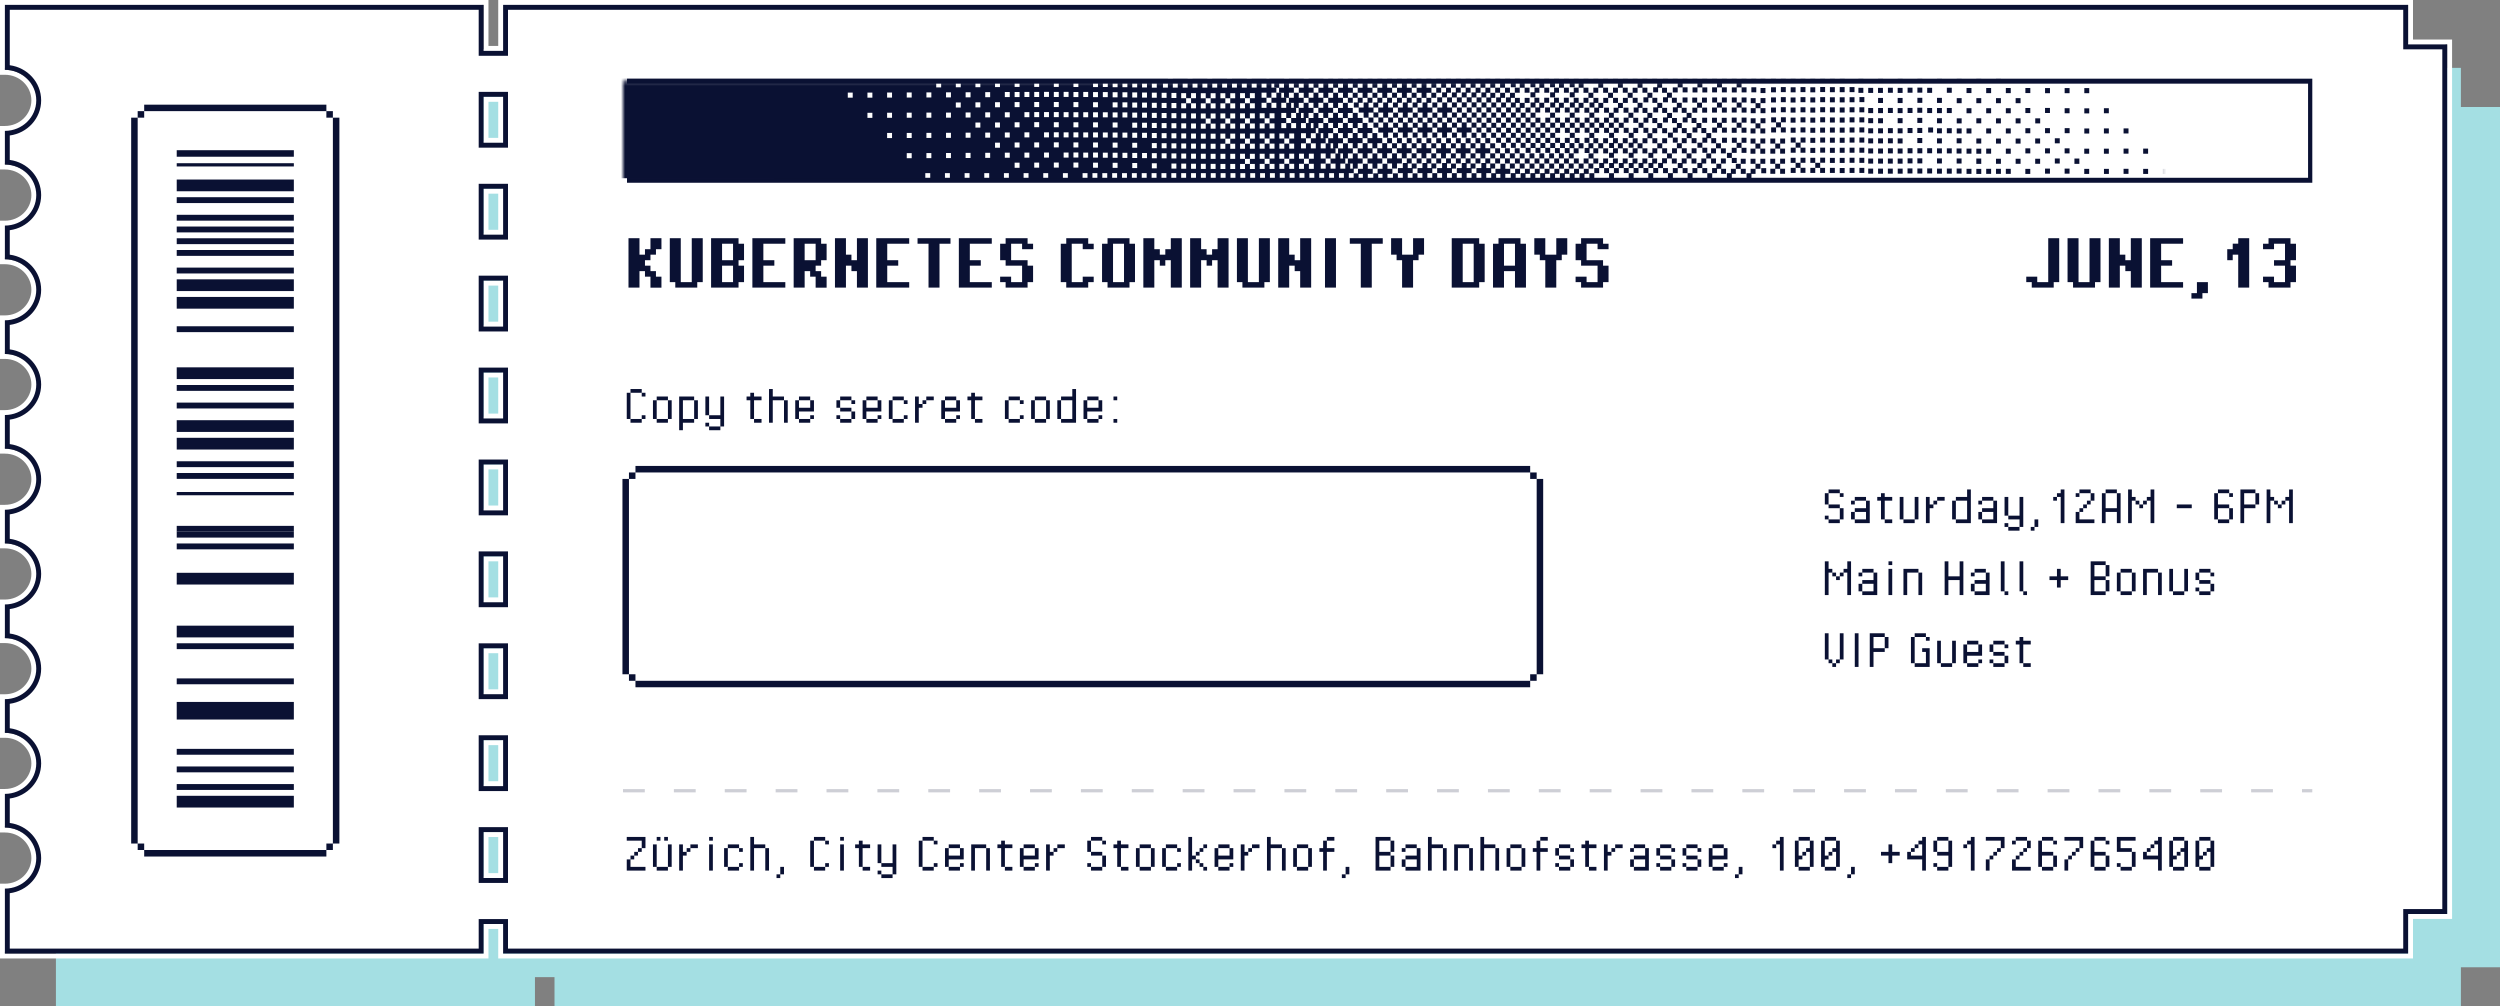 <svg xmlns="http://www.w3.org/2000/svg" width="626" height="252" fill="none" viewBox="0 0 626 252"><rect x="0" y="0" width="626" height="252" fill="#808080" stroke="none"/><path fill="#A4DFE3" fill-rule="evenodd" d="M14 33.084V17h119.952v11.384h4.896V17h477.36v9.792H626V242.21h-9.792V252h-477.36v-7.318h-4.896V252H14v-16.084c4.34 0 7.864-3.388 7.864-7.562s-3.523-7.562-7.864-7.562v-8.339c4.34 0 7.864-3.389 7.864-7.563 0-4.174-3.523-7.562-7.864-7.562v-8.339c4.34 0 7.864-3.388 7.864-7.562s-3.523-7.562-7.864-7.562v-8.339c4.34 0 7.864-3.389 7.864-7.563 0-4.173-3.523-7.562-7.864-7.562v-8.339c4.34 0 7.864-3.388 7.864-7.562s-3.523-7.562-7.864-7.562v-8.339c4.34 0 7.864-3.389 7.864-7.562 0-4.174-3.523-7.563-7.864-7.563v-8.339c4.34 0 7.864-3.388 7.864-7.562S18.341 80.011 14 80.011v-8.339c4.34 0 7.864-3.388 7.864-7.562S18.341 56.547 14 56.547V48.21c4.34 0 7.864-3.389 7.864-7.563 0-4.174-3.523-7.562-7.864-7.562Zm119.952 200.214h4.896v-11.385h-4.896v11.385Zm4.896-34.153v11.384h-4.896v-11.384h4.896Zm-4.896-11.384h4.896v-11.384h-4.896v11.384Zm4.896-34.152v11.384h-4.896v-11.384h4.896Zm-4.896-11.384h4.896v-11.384h-4.896v11.384Zm4.896-34.152v11.384h-4.896v-11.384h4.896Zm-4.896-11.384h4.896V85.305h-4.896v11.384Zm4.896-34.153V73.92h-4.896V62.536h4.896Zm-4.896-11.384h4.896V39.768h-4.896v11.384Z" clip-rule="evenodd"/><path fill="white" fill-rule="evenodd" d="M0 0h122.311v11.507h2.446V0h479.458v9.897H614v220.208h-9.785V240H124.757v-7.397h-2.446V240H0v-18.723h1.223c3.704 0 6.636-2.914 6.636-6.411 0-3.497-2.932-6.411-6.636-6.411H0v-10.894h1.223c3.704 0 6.636-2.915 6.636-6.412 0-3.496-2.932-6.411-6.636-6.411H0v-10.894h1.223c3.704 0 6.636-2.914 6.636-6.411 0-3.497-2.932-6.411-6.636-6.411H0v-10.894h1.223c3.704 0 6.636-2.915 6.636-6.411 0-3.497-2.932-6.412-6.636-6.412H0v-10.894h1.223c3.704 0 6.636-2.914 6.636-6.411 0-3.497-2.932-6.411-6.636-6.411H0v-10.894h1.223c3.704 0 6.636-2.914 6.636-6.411 0-3.497-2.932-6.412-6.636-6.412H0V78.978h1.223c3.704 0 6.636-2.914 6.636-6.411 0-3.497-2.932-6.411-6.636-6.411H0V55.262h1.223c3.704 0 6.636-2.915 6.636-6.412 0-3.496-2.932-6.41-6.636-6.41H0V31.545h1.223c3.704 0 6.636-2.914 6.636-6.411 0-3.497-2.932-6.411-6.636-6.411H0V0Zm121.088 231.37h4.892v7.397h477.012v-9.895h9.785V11.13h-9.785V1.233H125.98V12.74h-4.892V1.233H1.223V17.49c4.338 0 7.859 3.425 7.859 7.644s-3.521 7.644-7.859 7.644v8.429c4.338 0 7.859 3.425 7.859 7.643 0 4.22-3.521 7.645-7.859 7.645v8.428c4.338 0 7.859 3.425 7.859 7.644s-3.521 7.644-7.859 7.644v8.429c4.338 0 7.859 3.425 7.859 7.644 0 4.218-3.521 7.643-7.859 7.643v8.429c4.338 0 7.859 3.425 7.859 7.644s-3.521 7.644-7.859 7.644v8.429c4.338 0 7.859 3.425 7.859 7.644 0 4.218-3.521 7.643-7.859 7.643v8.429c4.338 0 7.859 3.425 7.859 7.644s-3.521 7.644-7.859 7.644v8.429c4.338 0 7.859 3.425 7.859 7.643 0 4.219-3.521 7.644-7.859 7.644v8.429c4.338 0 7.859 3.425 7.859 7.644s-3.521 7.644-7.859 7.644v16.257h119.865v-7.397Zm4.892-11.507h-4.892v-11.507h4.892v11.507Zm-1.223-10.274h-2.446v9.041h2.446v-9.041Zm1.223-24.247v11.507h-4.892v-11.507h4.892Zm-3.669 1.233v9.041h2.446v-9.041h-2.446Zm0-13.972h2.446v-9.041h-2.446v9.041Zm3.669-33.288v11.507h-4.892v-11.507h4.892Zm-3.669 1.233h2.446v9.041h-2.446v-9.041Zm0-13.973h2.446v-9.041h-2.446v9.041Zm3.669-33.287v11.507h-4.892V93.288h4.892Zm-3.669 1.233h2.446v9.041h-2.446v-9.041Zm0-13.973h2.446v-9.041h-2.446v9.041Zm3.669-33.288v11.507h-4.892V47.26h4.892Zm-3.669 1.233h2.446v9.041h-2.446v-9.04Zm0-13.973h2.446v-9.04h-2.446v9.04Zm-1.223 139.316v-11.507h4.892v11.507h-4.892Zm0-46.028v-11.507h4.892v11.507h-4.892Zm0-46.027V70.274h4.892v11.507h-4.892Zm0-46.028V24.247h4.892v11.506h-4.892Z" clip-rule="evenodd"/><path fill="white" fill-rule="evenodd" d="M.816 17.084V.827H120.68v11.507h4.893V.827h477.012v9.897h9.785v217.742h-9.785v9.895H125.573v-7.397h-4.893v7.397H.816v-16.257c4.337 0 7.859-3.425 7.859-7.644s-3.522-7.644-7.86-7.644v-8.429c4.338 0 7.86-3.425 7.86-7.644s-3.522-7.644-7.86-7.644v-8.428c4.338 0 7.86-3.425 7.86-7.644s-3.522-7.644-7.86-7.644v-8.429c4.338 0 7.86-3.425 7.86-7.644s-3.522-7.644-7.86-7.644v-8.428c4.338 0 7.86-3.425 7.86-7.644s-3.522-7.644-7.86-7.644v-8.429c4.338 0 7.86-3.425 7.86-7.644s-3.522-7.644-7.86-7.644v-8.428c4.338 0 7.86-3.425 7.86-7.644 0-4.22-3.522-7.644-7.86-7.644v-8.429c4.338 0 7.86-3.425 7.86-7.644S5.153 40.8.815 40.8v-8.428c4.338 0 7.86-3.425 7.86-7.644 0-4.22-3.522-7.644-7.86-7.644ZM120.68 219.457h4.893V207.95h-4.893v11.507Zm4.893-34.521v11.507h-4.893v-11.507h4.893Zm-4.893-11.507h4.893v-11.506h-4.893v11.506Zm4.893-34.52v11.507h-4.893v-11.507h4.893Zm-4.893-11.507h4.893v-11.507h-4.893v11.507Zm4.893-34.52v11.506h-4.893V92.881h4.893Zm-4.893-11.507h4.893V69.868h-4.893v11.507Zm4.893-34.52V58.36h-4.893V46.854h4.893Zm-4.893-11.508h4.893V23.84h-4.893v11.507Z" clip-rule="evenodd"/><path fill="#0A1133" fill-rule="evenodd" d="M121.088 231.364h4.892v7.397h477.012v-9.895h9.785V11.124h-9.785V1.227H125.98v11.506h-4.892V1.227H1.223v16.257c4.338 0 7.859 3.425 7.859 7.644s-3.521 7.644-7.859 7.644V41.2c4.338 0 7.859 3.425 7.859 7.644 0 4.22-3.521 7.644-7.859 7.644v8.429c4.338 0 7.859 3.425 7.859 7.644s-3.521 7.644-7.859 7.644v8.428c4.338 0 7.859 3.425 7.859 7.644s-3.521 7.644-7.859 7.644v8.429c4.338 0 7.859 3.425 7.859 7.644s-3.521 7.644-7.859 7.644v8.428c4.338 0 7.859 3.425 7.859 7.644s-3.521 7.644-7.859 7.644v8.429c4.338 0 7.859 3.425 7.859 7.644s-3.521 7.644-7.859 7.644v8.428c4.338 0 7.859 3.425 7.859 7.644s-3.521 7.644-7.859 7.644v8.429c4.338 0 7.859 3.425 7.859 7.644s-3.521 7.644-7.859 7.644v16.257h119.865v-7.397Zm-1.223 6.164v-7.397h7.338v7.397h474.566v-9.895h9.785V12.357h-9.785V2.459H127.203v11.507h-7.338V2.46H2.446v13.872c4.405.583 7.859 4.268 7.859 8.797 0 4.529-3.454 8.214-7.859 8.796v6.124c4.405.582 7.859 4.267 7.859 8.796 0 4.53-3.454 8.214-7.859 8.797v6.123c4.405.583 7.859 4.267 7.859 8.797 0 4.529-3.454 8.213-7.859 8.796v6.124c4.405.582 7.859 4.267 7.859 8.796 0 4.529-3.454 8.214-7.859 8.797v6.123c4.405.583 7.859 4.268 7.859 8.797 0 4.529-3.454 8.214-7.859 8.796v6.124c4.405.582 7.859 4.267 7.859 8.796 0 4.529-3.454 8.214-7.859 8.797v6.123c4.405.583 7.859 4.268 7.859 8.797 0 4.529-3.454 8.214-7.859 8.796v6.124c4.405.582 7.859 4.267 7.859 8.796 0 4.529-3.454 8.214-7.859 8.797v6.123c4.405.583 7.859 4.267 7.859 8.797 0 4.529-3.454 8.213-7.859 8.796v13.872h117.419Zm0-16.438v-13.973h7.338v13.973h-7.338Zm7.338-23.014h-7.338v-13.973h7.338v13.973Zm0-23.014h-7.338V161.09h7.338v13.972Zm0-23.014h-7.338v-13.972h7.338v13.972Zm0-23.013h-7.338v-13.973h7.338v13.973Zm0-23.014h-7.338V92.049h7.338v13.972Zm0-23.014h-7.338V69.035h7.338v13.972Zm0-23.013h-7.338V46.02h7.338v13.973Zm0-23.014h-7.338V23.007h7.338V36.98Zm-1.223 182.877h-4.892V208.35h4.892v11.507Zm0-34.521v11.507h-4.892v-11.507h4.892Zm0-46.027v11.507h-4.892v-11.507h4.892Zm0-46.028v11.507h-4.892V93.281h4.892Zm0-46.027v11.507h-4.892V47.254h4.892Zm-4.892 126.575v-11.507h4.892v11.507h-4.892Zm0-46.027v-11.507h4.892v11.507h-4.892Zm0-46.028V70.269h4.892v11.507h-4.892Zm0-46.027V24.24h4.892v11.507h-4.892Z" clip-rule="evenodd"/><path fill="#0A1133" d="M157.375 59.648h2.75v4.125h1.375v-1.375h1.375v-2.75h2.75v2.75h-1.375v1.375h-1.375v1.375H161.5v1.375h1.375v1.375h1.375v1.375h1.375v2.75h-2.75v-2.75H161.5v-1.375h-1.375v4.125h-2.75V59.648Zm10.34 0h2.75v11h2.75v-11h2.75v11h-1.375v1.375h-5.5v-1.375h-1.375v-11Zm10.34 0h6.875v1.375h1.375v4.125h-1.375v1.375h1.375v4.125h-1.375v1.375h-6.875V59.648Zm5.5 1.375h-2.75v4.125h2.75v-4.125Zm0 5.5h-2.75v4.125h2.75v-4.125Zm4.84-6.875h8.25v1.375h-5.5v4.125h2.75v1.375h-2.75v4.125h5.5v1.375h-8.25V59.648Zm15.84 1.375h-2.75v4.125h2.75v-4.125Zm-5.5-1.375h6.875v1.375h1.375v4.125h-1.375v1.375h-1.375v1.375h1.375v1.375h1.375v2.75h-2.75v-2.75h-1.375v-1.375h-1.375v4.125h-2.75V59.648Zm10.34 0h2.75v4.125h1.375v1.375h1.375v-5.5h2.75v12.375h-2.75v-4.125H213.2v-1.375h-1.375v5.5h-2.75V59.648Zm10.34 0h8.25v1.375h-5.5v4.125h2.75v1.375h-2.75v4.125h5.5v1.375h-8.25V59.648Zm10.34 0h8.25v1.375h-2.75v11h-2.75v-11h-2.75v-1.375Zm10.34 0h8.25v1.375h-5.5v4.125h2.75v1.375h-2.75v4.125h5.5v1.375h-8.25V59.648Zm11.715 0h5.5v1.375h1.375v1.375h-2.75v-1.375h-2.75v4.125h4.125v1.375h1.375v4.125h-1.375v1.375h-5.5v-1.375h-1.375v-1.375h2.75v1.375h2.75v-4.125h-4.125v-1.375h-1.375v-4.125h1.375v-1.375Zm15.18 0h5.5v1.375h1.375v1.375h-2.75v-1.375h-2.75v9.625h2.75v-1.375h2.75v1.375h-1.375v1.375h-5.5v-1.375h-1.375v-9.625h1.375v-1.375Zm10.34 0h5.5v1.375h1.375v9.625h-1.375v1.375h-5.5v-1.375h-1.375v-9.625h1.375v-1.375Zm4.125 1.375h-2.75v9.625h2.75v-9.625Zm4.84-1.375h2.75v2.75h1.375v1.375h1.375v-1.375h1.375v-2.75h2.75v12.375h-2.75v-6.875h-1.375v1.375h-1.375v-1.375h-1.375v6.875h-2.75V59.648Zm11.715 0h2.75v2.75h1.375v1.375h1.375v-1.375h1.375v-2.75h2.75v12.375h-2.75v-6.875h-1.375v1.375h-1.375v-1.375h-1.375v6.875h-2.75V59.648Zm11.715 0h2.75v11h2.75v-11h2.75v11H316.6v1.375h-5.5v-1.375h-1.375v-11Zm10.34 0h2.75v4.125h1.375v1.375h1.375v-5.5h2.75v12.375h-2.75v-4.125h-1.375v-1.375h-1.375v5.5h-2.75V59.648Zm11.715 0h2.75v12.375h-2.75V59.648Zm6.215 0h8.25v1.375h-2.75v11h-2.75v-11h-2.75v-1.375Zm10.34 0h2.75v4.125h2.75v-4.125h2.75v4.125h-1.375v1.375h-1.375v6.875h-2.75v-6.875h-1.375v-1.375h-1.375v-4.125Zm15.18 0h6.875v1.375h1.375v9.625h-1.375v1.375h-6.875V59.648Zm5.5 1.375h-2.75v9.625h2.75v-9.625Zm6.215-1.375h5.5v1.375h1.375v11h-2.75v-4.125h-2.75v4.125h-2.75v-11h1.375v-1.375Zm4.125 1.375h-2.75v5.5h2.75v-5.5Zm4.84-1.375h2.75v4.125h2.75v-4.125h2.75v4.125h-1.375v1.375h-1.375v6.875h-2.75v-6.875h-1.375v-1.375h-1.375v-4.125Zm11.715 0h5.5v1.375h1.375v1.375h-2.75v-1.375h-2.75v4.125h4.125v1.375h1.375v4.125h-1.375v1.375h-5.5v-1.375h-1.375v-1.375h2.75v1.375h2.75v-4.125h-4.125v-1.375h-1.375v-4.125h1.375v-1.375Z"/><path fill="white" d="M159.16 19.682v26.062h418.081V19.682H159.16Z"/><path fill="#0A1133" d="M157 19.7v1.247h420.939v23.57H157v1.245h422V19.701H157Z"/><mask id="a" width="386" height="26" x="156" y="20" maskUnits="userSpaceOnUse" style="mask-type:alpha"><path fill="#D9D9D9" d="M156 20.274h385.173v24.905H156V20.274Z"/></mask><g mask="url(#a)"><path fill="#0A1133" d="M335.221 19.39h-1.234v-1.269h1.234v1.27Zm70.064 7.588h-1.234v1.269h1.234v-1.27Zm4.922 3.793v-1.27h-1.234v1.27h1.234Zm-1.234 2.524h1.234v-1.27h-1.234v1.27Zm17.208-7.587h-1.235v1.27h1.235v-1.27Zm1.234-1.27h-1.234v1.27h1.234v-1.27ZM393 37.089h1.234V35.82H393v1.27Zm-74.987-18.967h-1.234v1.27h1.234v-1.27Zm22.13 0h-1.234v1.27h1.234v-1.27Zm68.845 11.38v-1.269h-1.235v1.27h1.235Zm-76.221-11.38h-1.235v1.27h1.235v-1.27Zm90.974 6.318v1.27h1.234v-1.27h-1.234Zm-95.883-6.318h-1.234v1.27h1.234v-1.27Zm79.91 10.111v-1.27h-1.235v1.27h1.235Zm-70.064-10.11h-1.235v1.269h1.235v-1.27Zm94.662 11.38h-1.234v1.27h1.234v-1.27Zm-109.401-11.38h-1.235v1.269h1.235v-1.27Zm15.987 26.554h1.234v-1.27h-1.234v1.27Zm-45.48-26.555h-1.234v1.27h1.234v-1.27Zm4.923 0h-1.234v1.27h1.234v-1.27ZM400.42 28.232v-1.27h-1.234v1.27h1.234Zm-46.714 16.444h1.234v-1.27h-1.234v1.27Zm-9.831 0h1.234v-1.27h-1.234v1.27Zm4.922 0h1.235v-1.27h-1.235v1.27Zm54.091-16.444v-1.27h-1.234v1.27h1.234Zm-4.922 0v-1.27h-1.235v1.27h1.235Zm6.142 1.27v-1.27h-1.234v1.27h1.234Zm-90.974-11.38H311.9v1.269h1.234v-1.27Zm-4.923 0h-1.234v1.269h1.234v-1.27Zm83.598 20.221h1.234v-1.27h-1.234v1.27Zm33.195-11.38h-1.234v1.27h1.234v-1.27Zm-35.649 10.11v1.27h1.234v-1.27h-1.234Zm39.337-7.586v1.27h1.234v-1.27h-1.234Zm-125.389-11.38h-1.234v1.269h1.234v-1.27Zm124.155 11.38h-1.234v1.27h1.234v-1.27Zm0-1.27v-1.269h-1.234v1.27h1.234Zm-18.442-10.11h-1.234v1.269h1.234v-1.27Zm-13.519 10.11v-1.269h-1.234v1.27h1.234Zm9.831 2.525v-1.27h-1.234v1.27h1.234Zm-20.896-12.65h-1.234v1.27h1.234v-1.27Zm-9.831 0h-1.234v1.27h1.234v-1.27Zm28.273 13.904h1.234v-1.27h-1.234v1.27Zm-23.35-13.904h-1.234v1.27h1.234v-1.27Zm-12.299 0h-1.235v1.27h1.235v-1.27Zm35.649 11.38h-1.234v1.27h1.234v-1.27Zm-30.727-11.38h-1.234v1.27h1.234v-1.27Zm46.714 1.27v1.269h1.235v-1.27h-1.235Zm-49.168-1.27h-1.234v1.27h1.234v-1.27Zm34.415 0h-1.234v1.27h1.234v-1.27Zm9.831 0h-1.234v1.27h1.234v-1.27Zm-14.753 0h-1.235v1.27h1.235v-1.27Zm0 15.174h1.234v-1.27h-1.234v1.27Zm18.441-13.905h-1.234v1.27h1.234v-1.27Zm-28.272-1.27h-1.234v1.27h1.234v-1.27Zm4.922 0h-1.234v1.27h1.234v-1.27Zm3.689 16.444h1.234v-1.27h-1.234v1.27Zm2.454-3.793v1.269h1.234v-1.27h-1.234Zm22.13-11.38h-1.234v1.269h1.234v-1.27Zm-17.208 11.38v1.269h1.235v-1.27h-1.235Zm-57.779-12.65h-1.234v1.27h1.234v-1.27Zm46.714 16.443v1.27h1.235v-1.27h-1.235Zm-41.791-16.443h-1.235v1.27h1.235v-1.27Zm2.454 0h-1.234v1.27h1.234v-1.27Zm-4.923 0h-1.234v1.27h1.234v-1.27Zm57.779 11.38h-1.234v1.27h1.234v-1.27Zm-62.687-11.38h-1.234v1.27h1.234v-1.27Zm77.441 6.317h-1.234v1.27h1.234v-1.27Zm-2.454-2.524h-1.235v1.27h1.235v-1.27Zm-57.78-3.793h-1.234v1.27h1.234v-1.27Zm41.792 15.174h1.234v-1.27h-1.234v1.27Zm-2.454-1.27v1.27h1.234v-1.27h-1.234Zm4.923 0v1.27h1.234v-1.27h-1.234Zm-41.792-13.904h-1.234v1.27h1.234v-1.27Zm56.545 2.524h-1.234v1.27h1.234v-1.27Zm1.234 2.524v-1.27h-1.234v1.27h1.234Zm-62.687-5.063h-1.235v1.27h1.235v-1.27Zm-2.454 0h-1.235v1.27h1.235v-1.27Zm39.337 17.698h1.234v-1.27h-1.234v1.27Zm-54.091-17.698h-1.234v1.27h1.234v-1.27Zm94.663 5.063v-1.27h-1.234v1.27h1.234Zm0 5.063v-1.27h-1.234v1.27h1.234Zm-2.454-6.318h-1.235v1.27h1.235v-1.27Zm-1.235 2.524v1.27h1.235v-1.27h-1.235Zm3.689 0h-1.234v1.27h1.234v-1.27Zm-1.234 1.27h-1.235v1.27h1.235v-1.27Zm-4.923-5.063h-1.234v1.27h1.234v-1.27Zm2.454-1.27v1.27h1.234v-1.27h-1.234Zm-78.675 7.587v-1.27h-1.234v1.27h1.234Zm-4.922 0v1.27h1.234v1.27h1.234v-1.27h1.234v-1.27H352.5v-1.27h-1.234v1.27h-1.234Zm87.286-7.587h-1.235v1.27h1.235v-1.27Zm-1.235 1.27h-1.234v1.27h1.234v-1.27ZM358.642 44.63h1.235v-1.27h-1.235v1.27Zm76.221-12.65h-1.234v1.27h1.234v-1.27Zm-72.532-7.587v-1.269h-1.234v1.27h1.234Zm66.376-5.062V20.6h1.234v-1.27h-1.234Zm3.688 0h-1.234V20.6h1.234v-1.27Zm4.923 13.904v-1.27h-1.235v1.27h1.235Zm2.454-11.38h-1.235v1.27h1.235v-1.27Zm-6.143 7.587v1.269h1.234v-1.27h-1.234Zm1.234-2.524h-1.234v1.269h1.234v-1.27Zm-73.752-1.27v-1.27h-1.234v1.27h1.234Zm76.221 3.794h-1.234v1.269h1.234v-1.27Zm-77.441-2.524v-1.27h-1.234v1.27h1.234Zm-4.923 0v1.269h1.235v1.27h1.234v-1.27h1.234v-1.27h-1.234V25.65h-1.234v1.27h-1.235Zm99.571 7.586h-1.234v1.27h1.234v-1.27Zm0-2.524h-1.234v1.27h1.234v-1.27Zm-114.324-5.063v1.27h1.234v1.27h1.235v-1.27h1.234v-1.27h-1.234V25.65h-1.235v1.27h-1.234Zm109.402-7.586h-1.234V20.6h1.234v-1.27Zm4.922 17.698h-1.234v1.269h1.234v-1.27Zm0-10.111h-1.234v1.269h1.234v-1.27Zm0-5.063h-1.234v1.27h1.234v-1.27Zm0-2.524h-1.234V20.6h1.234v-1.27Zm0 10.11h-1.234v1.27h1.234v-1.27Zm0-5.062h-1.234v1.27h1.234v-1.27Zm-4.922-2.524h-1.234v1.27h1.234v-1.27Zm0 10.11h-1.234v1.27h1.234v-1.27Zm-4.923-12.65h-1.234v1.27h1.234v-1.27Zm0 5.064h-1.234v1.27h1.234v-1.27Zm0-2.524h-1.234v1.27h1.234v-1.27Zm0 5.063h-1.234v1.269h1.234v-1.27Zm-94.662 0v-1.27h-1.235v1.27h1.235Zm-4.923 0v1.269h1.234v1.27h1.234v-1.27h1.235v-1.27h-1.235V25.65h-1.234v1.27h-1.234Zm0 0v-1.27h-1.234v1.27h1.234Zm104.493-2.524h-1.234v1.269h1.234v-1.27Zm0 2.524h-1.234v1.269h1.234v-1.27Zm-9.83-7.587h-1.235V20.6h1.235v-1.27Zm9.83 10.11h-1.234v1.27h1.234v-1.27Zm-13.519 1.27h-1.234v1.27h1.234v-1.27Zm-55.325-2.524v-1.27h-1.234v1.27h1.234Zm12.299 16.443h1.235v-1.27h-1.235v1.27Zm-2.454 0h1.235v-1.27h-1.235v1.27Zm-7.376-16.443v-1.27h-1.235v1.27h1.235Zm4.922 16.443h1.234v-1.27h-1.234v1.27Zm7.377 0h1.234v-1.27h-1.234v1.27Zm-17.208-18.967v-1.27h-1.234v1.27h1.234Zm29.507 18.967h1.234v-1.27h-1.234v1.27Zm-28.272-17.698v-1.27h-1.235v1.27h1.235Zm23.35 17.698h1.234v-1.27h-1.234v1.27Zm-4.923 0h1.234v-1.27h-1.234v1.27Zm14.753 0h1.235v-1.27h-1.235v1.27Zm-39.337 0h1.234v-1.27h-1.234v1.27Zm-4.923 0h1.235v-1.27h-1.235v1.27Zm7.377-13.904v-1.27h-1.234v1.27h1.234ZM363.551 44.63h1.234v-1.27h-1.234v1.27Zm29.506-16.443v-1.27h-1.234v1.27h1.234Zm-12.299 16.443h1.234v-1.27h-1.234v1.27Zm2.454 0h1.235v-1.27h-1.235v1.27Zm2.454-16.443v-1.27h-1.234v1.27h1.234Zm-7.376 16.443h1.234v-1.27h-1.234v1.27Zm9.831-16.443v-1.27h-1.235v1.27h1.235Zm-2.455 16.443h1.235v-1.27h-1.235v1.27Zm44.26-17.698h-1.234v1.27h1.234v-1.27Zm-60.233-2.524v-1.27h-1.234v1.27h1.234Zm61.468 1.27h-1.235v1.27h1.235v-1.27Zm1.234 2.524v-1.27h-1.234v1.27h1.234Zm-8.611-8.857v1.27h1.234v-1.27h-1.234Zm-58.999 5.063v-1.27h-1.234v1.27h1.234Zm67.61 0h-1.234v1.27h1.234v-1.27Zm0-1.27V21.87h-1.234v1.27h1.234Zm-2.454-1.269h-1.234v1.27h1.234v-1.27Zm-2.454-2.524h-1.235v1.27h1.235v-1.27Zm1.234 5.063v1.27h1.234v-1.27h-1.234Zm-61.468 0v-1.27h-1.234v1.27h1.234Zm50.403 20.222h1.234v-1.27h-1.234v1.27Zm-41.792-18.967v-1.27h-1.234v1.27h1.234Zm56.545 18.967h1.234v-1.27h-1.234v1.27Zm-9.831 0h1.235v-1.27h-1.235v1.27ZM372.176 24.41v-1.27h-1.234v1.27h1.234Zm65.156 20.222h1.234v-1.27h-1.234v1.27Zm-9.831 0h1.234v-1.27h-1.234v1.27Zm-1.234-24.015h-1.234v1.27h1.234v-1.27Zm15.987 22.76v-1.269h-1.234v1.27h1.234Zm-14.753-20.221v-1.27h-1.234v1.27h1.234Zm-54.091 2.524v-1.27h-1.234v1.27h1.234Zm51.637-3.794h-1.234v1.27h1.234v-1.27Zm-34.415 6.318v-1.27h-1.234v1.27h1.234Zm-30.727 1.27v-1.27h-1.234v1.27h1.234Zm30.727 7.586h1.234v-1.27h-1.234v1.27Zm-17.207-6.317v1.269h1.234v-1.27h-1.234Zm11.065 2.524h-1.235v1.269h1.235v-1.27Zm-23.35-5.063v1.27h1.234v-1.27h1.234v-1.27h-1.234v-1.27h-1.234v1.27h-1.235v1.27h1.235Zm27.038 7.587v1.27h1.234v-1.27h-1.234Zm19.661-1.27h1.235v-1.27h-1.235v1.27Zm3.689-2.524v-1.27h-1.234v1.27h1.234Zm-8.611 5.063h1.234v-1.27h-1.234v1.27Zm-44.26-6.317v-1.27h-1.234v1.27h1.234Zm54.091 2.524v-1.27h-1.235v1.27h1.235Zm-18.442-5.063h-1.234v1.27h1.234v-1.27Zm-7.377 6.317v-1.27h-1.234v1.27h1.234Zm2.454-6.317h-1.234v1.27h1.234v-1.27Zm41.792 2.524h-1.234v1.27h1.234v-1.27Zm-39.337 5.063h1.234v-1.27h-1.234v1.27Zm7.376-7.587h-1.234v1.27h1.234v-1.27Zm1.234 2.524v-1.27h-1.234v1.27h1.234Zm-34.414-5.063v-1.27h-1.235v1.27h1.235Zm-2.455 0v-1.27h-1.234v1.27h1.234Zm29.507 8.856h1.234v-1.27h-1.234v1.27Zm-22.13-3.793v1.27h1.234v-1.27h-1.234Zm15.988 3.793v1.27h1.234v-1.27h-1.234Zm-3.689 0h-1.234v1.27h1.234v-1.27Zm0 1.27v1.27h1.235v-1.27h-1.235Zm-34.415-5.063v1.27h1.235v-1.27h-1.235Zm4.923 0v-1.27h-1.234v1.27h1.234Zm-3.688-1.27v-1.269h-1.235v1.27h1.235Zm4.922 0v-1.269h-1.234v1.27h1.234Zm41.792 8.857h1.234v-1.27h-1.234v1.27Zm-8.611-3.794h1.234v-1.27h-1.234v1.27Zm-38.103-3.793h1.234v-1.27h-1.234v1.27Zm4.922 0h1.234v-1.27h-1.234v1.27Zm39.338-5.063H393.1v1.27h1.235v-1.27Zm-4.923 0h-1.234v1.27h1.234v-1.27Zm20.896 1.27h-1.234v1.269h1.234v-1.27Zm-11.065-1.27h-1.234v1.27h1.234v-1.27Zm-14.753 0h-1.235v1.27h1.235v-1.27Zm0 8.856v1.27h1.234v-1.27h-1.234Zm-30.727-3.793v1.27h1.234v-1.27h-1.234Zm58.999-1.27h-1.234v1.27h1.234v-1.27Zm-72.533-2.524v-1.27h-1.234v1.27h1.234Zm45.48 8.857v1.27h1.235v-1.27h-1.235Zm17.208-1.27h1.234v-1.27h-1.234v1.27Zm-28.273-5.063v-1.269h-1.234v1.27h1.234Zm15.988 6.318v-1.27h-1.234v1.27h1.234Zm-12.299-2.524v1.27h1.234v-1.27h-1.234Zm12.299-2.524v-1.27h-1.234v1.27h1.234Zm-8.611 1.27v-1.27h-1.234v1.27h1.234Zm11.065 1.269v-1.27h-1.234v1.27h1.234Zm-13.519-1.27v1.27h1.234v-1.27h-1.234Zm4.923-2.524v-1.27h-1.235v1.27h1.235Zm-2.455 0v-1.27h-1.234v1.27h1.234Zm8.611 3.794v-1.27h-1.234v1.27h1.234Zm-18.441-3.794v1.27h1.234v-1.27h-1.234Zm6.142 2.524h-1.234v1.27h1.234v-1.27Zm-12.299-3.793v1.27h1.234v-1.27h-1.234Zm11.065 2.524h-1.234v1.27h1.234v-1.27Zm9.831 1.27v-1.27h-1.235v1.27h1.235Zm7.376-1.27h-1.234v1.27h1.234v-1.27Zm-8.611 0v-1.27h-1.234v1.27h1.234Zm-19.661-3.794h-1.234v1.27h1.234v-1.27Zm22.13 2.524h-1.234v1.27h1.234v-1.27Zm-19.662-1.269v-1.27h-1.234v1.27h1.234Zm11.065 3.794v-1.27h-1.234v1.27h1.234Zm18.442-2.525h-1.234v1.27h1.234v-1.27Zm-3.688 3.794h1.234v-1.27h-1.234v1.27Zm2.454-1.27v-1.269h-1.234v1.27h1.234Zm-1.234-1.269v-1.27h-1.235v1.27h1.235Zm-20.896-3.793v-1.27h-1.234v1.27h1.234Zm2.454 0v-1.27h-1.234v1.27h1.234Zm-6.143 2.524h-1.234v1.269h1.234v-1.27Zm27.039 2.524h1.234v-1.27h-1.234v1.27Zm-27.039-6.318v-1.27h-1.234v1.27h1.234Zm1.235 1.27v-1.27h-1.235v1.27h1.235Zm24.584 6.317h1.234v-1.27h-1.234v1.27Zm-24.584-3.793v-1.27h-1.235v1.27h1.235Zm7.376 0v-1.27h-1.234v1.27h1.234Zm3.689 3.793v-1.27h-1.235v1.27h1.235Zm6.142-2.524h-1.234v1.27h1.234v-1.27Zm-29.507-1.27v1.27h1.235v-1.27h-1.235Zm31.961 2.525v-1.27h-1.234v1.27h1.234Zm-13.519-3.794v-1.27h-1.234v1.27h1.234Zm14.753 1.27h-1.234v1.269h1.234v-1.27Zm-12.299 3.793v1.27h1.234v-1.27h-1.234Zm-11.065-5.063h-1.234v1.27h1.234v-1.27Zm-11.065 2.524v1.27h1.234v-1.27h-1.234Zm9.831-5.063v-1.27h-1.234v1.27h1.234Zm-4.923 5.063v1.27h1.235v-1.27h-1.235Zm12.3 5.063v1.27h1.234v-1.27h-1.234Zm-11.065-6.317v1.269h1.234v-1.27h-1.234Zm13.519 6.317v1.27h1.234v-1.27h-1.234Zm2.454-5.063v-1.27h-1.234v1.27h1.234Zm-3.688-1.27v-1.269h-1.235v1.27h1.235Zm-8.611 0h-1.235v1.27h1.235v-1.27Zm-3.689 0v-1.269h-1.234v1.27h1.234Zm13.519 1.27v-1.27h-1.234v1.27h1.234Zm3.689 5.063h-1.234v1.27h1.234v-1.27Zm-18.442-6.317h-1.234v1.269h1.234v-1.27Zm20.896-8.857h-1.234v1.27h1.234v-1.27Zm-8.611 13.905h-1.234v1.27h1.234v-1.27Zm18.442-13.905h-1.235v1.27h1.235v-1.27Zm20.895 1.27h-1.234v1.27h1.234v-1.27Zm-44.26 11.38v1.27h1.235v-1.27h-1.235Zm18.442-12.65h-1.234v1.27h1.234v-1.27Zm-6.142 10.111v-1.27h-1.235v1.27h1.235Zm-13.519 0h-1.235v1.27h1.235v-1.27Zm9.83-10.11h-1.234v1.269h1.234v-1.27Zm-4.922 12.65h-1.234v1.268h1.234v-1.269Zm-6.143 0v1.268h1.235v-1.269h-1.235Zm67.61 2.523h-1.234v1.27h1.234v-1.27Zm1.235-1.27h-1.235v1.27h1.235v-1.27Zm0 3.794v-1.27h-1.235v1.27h1.235Zm-2.455-1.27h-1.234v1.27h1.234v-1.27Zm-70.064-11.38h-1.234v1.27h1.234v-1.27Zm65.156 6.318h-1.234v1.27h1.234v-1.27Zm2.454 1.27v-1.27h-1.234v1.27h1.234Zm-45.48 3.793v1.27h1.235v-1.27h-1.235Zm47.949 3.793v-1.27h-1.235v1.27h1.235Zm-2.454-6.317h-1.235v1.27h1.235v-1.27Zm1.234 0v1.27h1.234v-1.27h-1.234Zm-51.637 2.524v1.27h1.234v-1.27h-1.234Zm-8.611-8.857V26.89h-1.234v1.27h1.234Zm-3.688-1.269v-1.27h-1.234v1.27h1.234Zm-2.454 0v-1.27h-1.234v1.27h1.234Zm8.611 1.27v-1.27h-1.235v1.27h1.235Zm36.883 13.904h1.234v-1.27h-1.234v1.27Zm20.896-2.524v-1.27h-1.234v1.27h1.234Zm-49.168-2.524v1.27h1.234v-1.27h-1.234Zm23.349 5.063h1.235v-1.27h-1.235v1.27Zm-4.922 0h1.234v-1.27h-1.234v1.27Zm17.207-10.111h-1.234v1.27h1.234v-1.27Zm-74.986-1.27h-1.235v1.27h1.235v-1.27Zm34.415 3.794v1.27h1.234v-1.27h-1.234Zm9.83-11.38h-1.234v1.269h1.234v-1.27Zm-45.48 6.317h-1.234v1.27h1.234v-1.27Zm27.039-1.27V26.89h-1.234v1.27h1.234Zm13.519-5.063h-1.234v1.27h1.234v-1.27Zm-35.649 10.112v-1.27h-1.235v-1.27h-1.234v1.27h-1.234v1.27h1.234v1.269h1.234v-1.27h1.235Zm0 0v1.269h1.234v-1.27h-1.234Zm28.272 1.269v1.27h1.234v-1.27h-1.234Zm11.065-1.27v-1.269h-1.234v1.27h1.234Zm-11.065 0h-1.234v1.27h1.234v-1.27ZM407.811 37h1.234v-1.27h-1.234V37Zm12.299-1.27v-1.269h-1.234v1.27h1.234Zm-2.454-11.38h-1.234v1.27h1.234v-1.27Zm0 5.063h-1.234v1.27h1.234v-1.27Zm1.234 5.063v-1.27h-1.234v1.27h1.234Zm-70.064-3.793v-1.27h-1.234v1.27h1.234Zm-3.688-1.27v-1.27h-1.235v1.27h1.235Zm70.064-2.524h-1.234v1.27h1.234v-1.27Zm-2.454-2.524h-1.235v1.27h1.235v-1.27Zm-67.61 6.318h1.234v-1.27h-1.234v1.27Zm49.168-7.587h-1.234v1.269h1.234v-1.27Zm33.195 11.38h-1.234v1.27h1.234v-1.27Zm-63.922-1.27v1.27h1.235v-1.27h-1.235Zm63.922 5.063V37h-1.234v1.27h1.234ZM426.267 37v-1.27h-1.234V37h1.234Zm-13.519 2.524h1.234v-1.27h-1.234v1.27Zm7.376-12.65h-1.234v1.27h1.234v-1.27Zm-51.636 6.318v-1.27h-1.235v-1.269h-1.234v1.27h-1.234v1.269h1.234v1.27h1.234v-1.27h1.235Zm-4.923 0v-1.27h-1.234v-1.269h-1.234v1.27h-1.235v1.269h1.235v1.27h1.234v-1.27h1.234Zm61.468-1.27h-1.235v1.27h1.235v-1.27Zm-2.455-2.524h-1.234v1.27h1.234v-1.27Zm-63.921 3.794v-1.27h-1.234v-1.269h-1.235v1.27h-1.234v1.269h1.234v1.27h1.235v-1.27h1.234Zm25.818-1.27v-1.269h-1.234v1.27h1.234Zm-8.611 0h-1.234v1.27h1.234v-1.27Zm-22.13 1.27v1.27h1.234v-1.27h-1.234Zm54.091 6.317h1.234V38.24h-1.234v1.27Zm-54.091-6.317v-1.27H352.5v-1.269h-1.234v1.27h-1.234v1.269h1.234v1.27h1.234v-1.27h1.234Zm31.961 0v-1.27h-1.234v1.27h1.234Zm-15.987-1.27v1.27h1.234v-1.27h-1.234Zm33.195 7.587h1.234V38.24h-1.234v1.27Zm-30.727-7.587v1.27h1.234v-1.27h-1.234Zm-13.519 1.27v1.27h1.234v-1.27h-1.234Zm124.155 0h1.234v-1.27h-1.234v1.27Zm-29.507 10.11h1.234v-1.269h-1.234v1.27Zm3.688 0v-1.269h-1.234v1.27h1.234Zm-6.142-22.76h1.234v-1.27h-1.234v1.27Zm3.688 21.491h1.235v-1.269h-1.235v1.27Zm-3.688-11.38h1.234v-1.27h-1.234v1.27Zm0-2.524h1.234v-1.27h-1.234v1.27Zm2.454 11.38v1.27h1.234v-1.27h-1.234Zm-2.454-16.443h1.234v-1.27h-1.234v1.27Zm0 2.524h1.234v-1.27h-1.234v1.27Zm4.923 2.524h1.234v-1.27h-1.234v1.27Zm0-2.524h1.234v-1.27h-1.234v1.27Zm0-5.063h1.234v-1.27h-1.234v1.27Zm0 10.111h1.234v-1.27h-1.234v1.27Zm0 10.111h1.234v-1.27h-1.234v1.27Zm0-17.698h1.234v-1.27h-1.234v1.27Zm9.83 2.524h1.235v-1.27h-1.235v1.27Zm-9.83 12.65h1.234v-1.27h-1.234v1.27Zm0-2.524h1.234v-1.27h-1.234v1.27Zm-4.923-2.524h1.234v-1.27h-1.234v1.27Zm-4.923-10.111h1.235v-1.27h-1.235v1.27Zm0 2.524h1.235v-1.27h-1.235v1.27Zm0 2.524h1.235v-1.27h-1.235v1.27Zm1.235 5.063v-1.27h-1.235v1.27h1.235Zm4.922 10.111v-1.27h-1.234v1.27h1.234Zm-6.142-12.65h1.234v-1.27h-1.234v1.27Zm4.922 5.063h1.235v-1.27h-1.235v1.27Zm-6.142-3.793h1.234v-1.27h-1.234v1.27Zm-1.234-2.524v1.269h1.234v-1.27h-1.234Zm0 3.793h1.234v-1.27h-1.234v1.27Zm6.142 3.794h1.234V35.7h-1.234v1.27Zm2.454 1.269v-1.27h-1.234v1.27h1.234Zm-3.688 5.063h1.234v-1.27h-1.234v1.27Zm0-8.856v1.269h1.234v-1.27h-1.234Zm0 3.793h1.234v-1.27h-1.234v1.27Zm2.454 2.524h1.234v-1.27h-1.234v1.27Zm-1.234 1.27h1.234v-1.27h-1.234v1.27Zm-1.234-2.525v1.27h1.234v-1.27h-1.234Zm-2.455-18.967h1.235v-1.27h-1.235v1.27Zm17.208 10.111h1.234v-1.27h-1.234v1.27Zm0 5.063h1.234v-1.27h-1.234v1.27Zm0-10.111h1.234v-1.27h-1.234v1.27Zm0 2.524h1.234v-1.27h-1.234v1.27Zm0 5.063h1.234v-1.27h-1.234v1.27Zm0 10.11h1.234v-1.269h-1.234v1.27Zm-2.454-22.76h1.234v-1.27h-1.234v1.27Zm2.454 17.698h1.234v-1.27h-1.234v1.27Zm0 2.524h1.234v-1.27h-1.234v1.27Zm0-17.698h1.234v-1.27h-1.234v1.27Zm2.454 10.111h1.234v-1.27h-1.234v1.27Zm0-2.524h1.234v-1.27h-1.234v1.27Zm-7.377 12.65h1.235v-1.27h-1.235v1.27Zm7.377-7.587h1.234v-1.27h-1.234v1.27Zm0-7.587h1.234v-1.27h-1.234v1.27Zm0 15.174h1.234v-1.27h-1.234v1.27Zm0-2.524h1.234v-1.27h-1.234v1.27Zm0-2.524h1.234v-1.27h-1.234v1.27Zm-4.923-15.174h1.235v-1.27h-1.235v1.27Zm-2.454 5.063h1.235v-1.27h-1.235v1.27Zm0 5.063h1.235v-1.27h-1.235v1.27Zm0-2.524h1.235v-1.27h-1.235v1.27Zm0-5.063h1.235v-1.27h-1.235v1.27Zm0-2.524h1.235v-1.27h-1.235v1.27Zm0 12.65h1.235v-1.27h-1.235v1.27Zm0 5.062h1.235v-1.27h-1.235v1.27Zm0-2.524h1.235v-1.27h-1.235v1.27Zm2.454-10.11h1.235v-1.27h-1.235v1.27Zm0 7.586h1.235v-1.27h-1.235v1.27Zm0-5.063h1.235v-1.27h-1.235v1.27Zm0 2.524h1.235v-1.27h-1.235v1.27Zm0-7.587h1.235v-1.27h-1.235v1.27Zm0 15.174h1.235v-1.27h-1.235v1.27Zm0 2.524h1.235v-1.269h-1.235v1.27Zm0-5.063h1.235V37h-1.235v1.27Zm-2.454-17.697h1.235v-1.27h-1.235v1.27Zm-2.454 12.65h1.234v-1.27h-1.234v1.27Zm-45.48 7.586v1.27h1.234v-1.27h-1.234Zm3.689 2.524h1.234v-1.269h-1.234v1.27Zm-2.455-1.269v1.27h1.235v-1.27h-1.235Zm-4.922 0v1.27h1.234v-1.27h-1.234Zm2.454 1.27h1.234v-1.27h-1.234v1.27Zm-8.611-2.525v1.27h1.234v-1.27h-1.234Zm1.234 1.27v1.27h1.235v-1.27h-1.235Zm2.454 1.27h1.235v-1.27h-1.235v1.27Zm-4.922 0h1.234v-1.27H399.2v1.27Zm29.507 0h1.234v-1.27h-1.234v1.27Zm-4.923 0h1.234v-1.27h-1.234v1.27Zm-2.454-1.27v1.27h1.234v-1.27h-1.234Zm3.688-1.27v1.27h1.234v-1.27h-1.234Zm-9.831 0v1.27h1.235v-1.27h-1.235Zm11.065 1.27v1.27h1.235v-1.27h-1.235Zm-9.83 0v1.27h1.234v-1.27h-1.234Zm2.454 1.27h1.234v-1.27h-1.234v1.27Zm1.234-2.525v1.27h1.234v-1.27h-1.234Zm-14.753 0v1.27h1.234v-1.27h-1.234Zm-47.949 1.27v-1.27h-1.234v1.27h-1.234v1.269h1.234v1.27h1.234v-1.27h1.234v-1.27h-1.234Zm14.754 0v-1.27h-1.235v1.27h-1.234v1.269h1.234v1.27h1.235v-1.27h1.234v-1.27h-1.234Zm-9.831 0v-1.27h-1.234v1.27h-1.235v1.269h1.235v1.27h1.234v-1.27h1.234v-1.27h-1.234Zm4.922 0v-1.27h-1.234v1.27h-1.234v1.269h1.234v1.27h1.234v-1.27h1.235v-1.27h-1.235Zm-14.753 0v-1.27h-1.234v1.27h-1.234v1.269h1.234v1.27h1.234v-1.27h1.234v-1.27H352.5Zm-13.519 0v1.269h-1.234v1.27h-1.235v-1.27h-1.234v1.27h-1.234v-1.27h-1.234v1.27h-1.234v-1.27h-1.235v1.27h-1.234v-1.27h-1.234v1.27h-1.234v-1.27h-1.235v1.27h-1.234v-1.27h-1.234v1.27h-1.234v-1.27h-1.235v1.27h-1.234v-1.27h-1.234v1.27h-1.234v-1.27h-1.234v1.27h-1.235v-1.27h-1.234v1.27h-1.234v-1.27h-1.234v1.27h-1.235v-1.27h-1.234v1.27h-1.234v-1.27h-1.234v1.27h-1.235v-1.27h-1.234v1.27h-1.234v-1.27h-1.234v1.27h-1.234v-1.27h-1.235v1.27h-1.234v-1.27h-1.234v1.27h-1.234v-1.27h-1.235v1.27h-1.234v-1.27h-1.234v1.27h-1.234v-1.27h-1.235v1.27h-1.234v-1.27h-1.234v1.27h-1.234v-1.27h-1.234v1.27h-1.235v-1.27h-1.234v1.27h-1.234v-1.27h-1.234v1.27h-1.235v-1.27h-1.234v1.27h-1.234v-1.27h-1.234v1.27h-1.235v-1.27h-1.234v1.27h-3.688v-1.27h-1.234v1.27h-3.689v-1.27h-1.234v1.27h-3.688v-1.27h-1.234v1.27h-3.689v-1.27h-1.234v1.27h-3.688v-1.27h-1.235v1.27h-3.688v-1.27h-1.234v1.27h-3.689v-1.27h-1.234v1.27h-3.688v-1.27h-1.234v1.27H77.08v-26.51h130.312v1.269h1.234v-1.27h3.688v1.27h1.235v-1.27h3.688v1.27h1.234v-1.27h3.689v1.27h1.234v-1.27h3.688v1.27h1.234v-1.27h3.689v1.27h1.234v-1.27h3.688v1.27h1.235v-1.27h3.688v1.27h1.234v-1.27h3.688v1.27h1.235v-1.27h1.234v1.27h1.234v-1.27h1.234v1.27h1.235v-1.27h1.234v1.27h1.234v-1.27h1.234v1.27h1.234v-1.27h1.235v1.27h1.234v-1.27h1.234v1.27h1.234v-1.27h1.235v1.27h1.234v-1.27h1.234v1.27h1.234v-1.27h3.689v1.27h1.234v-1.27h1.234v1.27h1.234v-1.27h1.235v1.27h1.234v-1.27h1.234v1.27h1.234v-1.27h1.235v1.27h1.234v-1.27h1.234v1.27h1.234v-1.27h1.234v1.27h1.235v-1.27h1.234v1.27h1.234v-1.27h1.234v1.27h1.235v1.269h-1.235v1.27h1.235v-1.27h1.234v1.27h1.234v-1.27h-1.234v-1.27h1.234v-1.269h1.234v1.27h1.234v1.269h-1.234v1.27h1.234v-1.27h1.235v1.27h1.234v-1.27h-1.234v-1.27h1.234v-1.269h1.234v1.27h1.234v1.269h-1.234v1.27h1.234v-1.27h1.235v1.27h1.234v-1.27h-1.234v-1.27h1.234v-1.269h1.234v1.27h1.234v1.269h-1.234v1.27h1.234v-1.27h1.235v1.27h1.234v-1.27h-1.234v-1.27h1.234v-1.269h1.234v1.27h1.234v1.269h-1.234v1.27h1.234v-1.27h1.234v1.27h1.235v-1.27h-1.235v-1.27h1.235v-1.269h1.234v1.27h1.234v1.269h-1.234v1.27h1.234v-1.27h1.234v1.27h1.235v1.269h-1.235v1.27h-1.234v-1.27h-1.234v1.27h1.234v1.269h-1.234v1.27h1.234v-1.27h1.234v1.27h1.235v-1.27h-1.235v-1.27h1.235v-1.27h1.234v1.27h1.234v1.27h-1.234v1.27h1.234v-1.27h1.234v1.27h1.235v1.268h-1.235v1.27h-1.234v-1.27h-1.234v1.27h1.234v1.27h-1.234v1.269h1.234v-1.27h1.234v1.27h1.235v-1.27h-1.235v-1.27h1.235v-1.269h1.234v1.27h1.234v1.27h-1.234v1.269h1.234v-1.27h1.234v1.27h1.234v1.27h-1.234v1.269h-1.234v-1.27h-1.234v1.27h1.234v1.269h-1.234v1.27h1.234v-1.27h1.234v1.27h1.234v-1.27h-1.234v-1.27h1.234v-1.269h1.235v1.27h1.234v1.269h-1.234v1.27h1.234v-1.27h1.234v1.27h1.234v1.269h-1.234v1.27h-1.234v-1.27h-1.234v1.27h1.234v1.269h-1.234v1.27h1.234v-1.27h1.234v1.27h1.234v-1.27h-1.234V39.7h1.234v-1.27h1.235v1.27h1.234v1.27h-1.234v1.27h1.234v-1.27h1.234v1.27h1.234l-.344-.148ZM213.52 23.184h-1.234v1.27h1.234v-1.27Zm4.923 5.063h-1.235v1.27h1.235v-1.27Zm0-5.063h-1.235v1.27h1.235v-1.27Zm4.922 10.111h-1.234v1.27h1.234v-1.27Zm0-5.063h-1.234v1.27h1.234v-1.27Zm0-5.063h-1.234v1.27h1.234v-1.27Zm4.923 15.174h-1.235v1.27h1.235v-1.27Zm0-5.063h-1.235v1.27h1.235v-1.27Zm0-5.063h-1.235v1.27h1.235v-1.27Zm0-5.062h-1.235v1.269h1.235v-1.27Zm4.922 15.173h-1.234v1.27h1.234v-1.27Zm0-5.062h-1.234v1.269h1.234v-1.27Zm0-5.063h-1.234v1.27h1.234v-1.27Zm0-5.063h-1.234v1.27h1.234v-1.27Zm2.454-2.524h-1.234v1.27h1.234v-1.27Zm2.454 17.698h-1.234v1.27h1.234v-1.27Zm0-5.063h-1.234v1.27h1.234v-1.27Zm0-5.063h-1.234v1.27h1.234v-1.27Zm0-5.063h-1.234v1.27h1.234v-1.27Zm2.455 2.524h-1.235v1.27h1.235v-1.27Zm0-5.063h-1.235v1.27h1.235v-1.27Zm2.454 17.698h-1.235v1.27h1.235v-1.27Zm0-5.063h-1.235v1.27h1.235v-1.27Zm0-5.063h-1.235v1.27h1.235v-1.27Zm0-5.063h-1.235v1.27h1.235v-1.27Zm2.454 7.588h-1.234v1.269h1.234v-1.27Zm0-5.063h-1.234v1.269h1.234v-1.27Zm0-5.063h-1.234v1.27h1.234v-1.27Zm2.454 17.698h-1.234v1.27h1.234v-1.27Zm0-5.063h-1.234v1.27h1.234v-1.27Zm0-5.063h-1.234v1.27h1.234v-1.27Zm0-5.063h-1.234v1.27h1.234v-1.27Zm2.454 12.65h-1.234v1.27h1.234v-1.27Zm0-5.063h-1.234v1.27h1.234v-1.27Zm0-5.063h-1.234v1.27h1.234v-1.27Zm0-5.063h-1.234v1.27h1.234v-1.27Zm2.454 17.698h-1.234v1.27h1.234v-1.27Zm0-5.063h-1.234v1.27h1.234v-1.27Zm0-5.063h-1.234v1.27h1.234v-1.27Zm0-5.063h-1.234v1.27h1.234v-1.27Zm2.454 17.698h-1.234v1.27h1.234v-1.27Zm0-5.062h-1.234v1.269h1.234v-1.27Zm0-5.063h-1.234v1.27h1.234v-1.27Zm0-5.063h-1.234v1.27h1.234v-1.27Zm0-2.524h-1.234v1.27h1.234v-1.27Zm0-2.524h-1.234v1.27h1.234v-1.27Zm2.454 17.698h-1.234v1.27h1.234v-1.27Zm0-5.063h-1.234v1.27h1.234v-1.27Zm0-5.063h-1.234v1.27h1.234v-1.27Zm0-5.063h-1.234v1.27h1.234v-1.27Zm2.454 17.698h-1.234v1.27h1.234v-1.27Zm0-5.063h-1.234v1.27h1.234v-1.27Zm0-5.063h-1.234v1.27h1.234v-1.27Zm0-2.524h-1.234v1.27h1.234v-1.27Zm0-2.524h-1.234v1.27h1.234v-1.27Zm0-2.524h-1.234v1.27h1.234v-1.27Zm0-2.524h-1.234v1.27h1.234v-1.27Zm2.455 17.698h-1.235v1.27h1.235v-1.27Zm0-5.063h-1.235v1.27h1.235v-1.27Zm0-5.063h-1.235v1.27h1.235v-1.27Zm0-5.063h-1.235v1.27h1.235v-1.27Zm2.454 17.698h-1.235v1.27h1.235v-1.27Zm0-5.063h-1.235v1.27h1.235v-1.27Zm0-2.524h-1.235v1.27h1.235v-1.27Zm0-2.524h-1.235v1.27h1.235v-1.27Zm0-2.524h-1.235v1.27h1.235v-1.27Zm0-2.524h-1.235v1.27h1.235v-1.27Zm0-2.524h-1.235v1.27h1.235v-1.27Zm0-2.524h-1.235v1.27h1.235v-1.27Zm2.454 17.698h-1.234v1.27h1.234v-1.27Zm0-5.063h-1.234v1.27h1.234v-1.27Zm0-5.063h-1.234v1.27h1.234v-1.27Zm0-5.063h-1.234v1.27h1.234v-1.27Zm2.454 17.698h-1.234v1.27h1.234v-1.27Zm0-2.524h-1.234v1.27h1.234v-1.27Zm0-2.524h-1.234v1.27h1.234v-1.27Zm0-2.524h-1.234v1.27h1.234v-1.27Zm0-2.524h-1.234v1.27h1.234v-1.27Zm0-2.524h-1.234v1.27h1.234v-1.27Zm0-2.524h-1.234v1.27h1.234v-1.27Zm0-2.524h-1.234v1.27h1.234v-1.27Zm0-2.524h-1.234v1.27h1.234v-1.27Zm2.454 17.698h-1.234v1.27h1.234v-1.27Zm0-5.063h-1.234v1.27h1.234v-1.27Zm0-5.063h-1.234v1.27h1.234v-1.27Zm0-5.063h-1.234v1.27h1.234v-1.27Zm2.454 17.698h-1.234v1.27h1.234v-1.27Zm0-2.524h-1.234v1.27h1.234v-1.27Zm0-2.524h-1.234v1.27h1.234v-1.27Zm0-2.524h-1.234v1.27h1.234v-1.27Zm0-2.524h-1.234v1.27h1.234v-1.27Zm0-2.524h-1.234v1.27h1.234v-1.27Zm0-2.524h-1.234v1.269h1.234v-1.27Zm0-2.524h-1.234v1.269h1.234v-1.27Zm0-2.525h-1.234v1.27h1.234v-1.27Zm2.454 17.699h-1.234v1.269h1.234v-1.27Zm0-5.063h-1.234v1.269h1.234v-1.27Zm0-5.063h-1.234v1.27h1.234v-1.27Zm0-5.063h-1.234v1.27h1.234v-1.27Zm0-2.524h-1.234v1.27h1.234v-1.27Zm2.454 20.236h-1.234v1.27h1.234v-1.27Zm0-2.523h-1.234v1.269h1.234v-1.27Zm0-2.525h-1.234v1.27h1.234v-1.27Zm0-2.524h-1.234v1.27h1.234v-1.27Zm0-2.524h-1.234v1.27h1.234v-1.27Zm0-2.524h-1.234v1.27h1.234v-1.27Zm0-2.524h-1.234v1.27h1.234v-1.27Zm0-2.524h-1.234v1.27h1.234v-1.27Zm0-2.524h-1.234v1.27h1.234v-1.27Zm2.454 17.698h-1.234v1.27h1.234v-1.27Zm0-5.063h-1.234v1.27h1.234v-1.27Zm0-5.063h-1.234v1.27h1.234v-1.27Zm0-2.524h-1.234v1.27h1.234v-1.27Zm0-2.524h-1.234v1.27h1.234v-1.27Zm0-2.524h-1.234v1.27h1.234v-1.27Zm2.455 20.237h-1.235v1.27h1.235v-1.27Zm0-2.524h-1.235v1.27h1.235v-1.27Zm0-2.524h-1.235V37h1.235v-1.27Zm0-2.524h-1.235v1.269h1.235v-1.27Zm0-2.524h-1.235v1.269h1.235v-1.27Zm0-2.525h-1.235v1.27h1.235v-1.27Zm0-2.524h-1.235v1.27h1.235v-1.27Zm0-2.524h-1.235v1.27h1.235v-1.27Zm0-2.524h-1.235v1.27h1.235v-1.27Zm2.454 17.698h-1.235v1.27h1.235v-1.27Zm0-5.063h-1.235v1.27h1.235v-1.27Zm0-2.524h-1.235v1.27h1.235v-1.27Zm0-2.524h-1.235v1.27h1.235v-1.27Zm0-2.524h-1.235v1.27h1.235v-1.27Zm0-2.524h-1.235v1.27h1.235v-1.27Zm0-2.524h-1.235v1.27h1.235V20.6Zm2.454 20.237h-1.234v1.27h1.234v-1.27Zm0-2.524h-1.234v1.27h1.234v-1.27Zm0-2.524h-1.234v1.27h1.234v-1.27Zm0-2.524h-1.234v1.269h1.234v-1.27Zm0-2.524h-1.234v1.269h1.234v-1.27Zm0-2.524h-1.234v1.269h1.234v-1.27Zm0-2.525h-1.234v1.27h1.234v-1.27Zm0-2.524h-1.234v1.27h1.234v-1.27Zm0-2.524h-1.234v1.27h1.234v-1.27Zm2.454 17.698h-1.234v1.27h1.234v-1.27Zm0-2.524h-1.234v1.27h1.234v-1.27Zm0-2.524h-1.234v1.27h1.234v-1.27Zm0-2.524h-1.234v1.27h1.234v-1.27Zm0-2.524h-1.234v1.27h1.234v-1.27Zm0-2.524h-1.234v1.27h1.234v-1.27Zm0-2.524h-1.234v1.27h1.234v-1.27Zm2.454 17.698h-1.234v1.27h1.234v-1.27Zm0-2.524h-1.234v1.27h1.234v-1.27Zm0-2.524h-1.234v1.27h1.234v-1.27Zm0-2.524h-1.234v1.27h1.234v-1.27Zm0-2.524h-1.234v1.269h1.234V30.8Zm0-2.524h-1.234v1.269h1.234v-1.27Zm0-2.525h-1.234v1.27h1.234v-1.27Zm0-2.524h-1.234v1.27h1.234v-1.27Zm2.454 17.698h-1.234v1.27h1.234v-1.27Zm0-2.524h-1.234v1.27h1.234v-1.27Zm0-2.524h-1.234v1.27h1.234v-1.27Zm0-2.524h-1.234v1.27h1.234v-1.27Zm0-2.524h-1.234v1.27h1.234v-1.27Zm0-2.524h-1.234v1.27h1.234v-1.27Zm2.454 12.65h-1.234v1.27h1.234v-1.27Zm0-2.524h-1.234v1.27h1.234v-1.27Zm0-2.524h-1.234v1.27h1.234v-1.27Zm0-2.524h-1.234v1.27h1.234v-1.27Zm0-2.524h-1.234v1.27h1.234v-1.27Zm0-2.524h-1.234v1.269h1.234v-1.27Zm0-5.063h-1.234v1.27h-1.234v-1.27h-1.235v1.27h1.235v1.268h-1.235v1.27h1.235v-1.27h1.234v1.27h1.234v-1.27h-1.234v-1.269h1.234v-1.27Zm2.454 17.698h-1.234v1.27h1.234v-1.27Zm0-2.524h-1.234v1.269h1.234v-1.27Zm0-2.525h-1.234v1.27h1.234v-1.27Zm0-2.523h-1.234v1.269h1.234v-1.27Zm2.454 7.587h-1.234v1.269h1.234v-1.27Zm0-2.525h-1.234v1.27h1.234v-1.27Zm0-2.524h-1.234v1.27h1.234v-1.27Zm0-2.524h-1.234v1.27h1.234v-1.27Zm0-5.063h-1.234v1.27h-1.234v-1.27h-1.234v1.27h1.234v1.27h-1.234v1.269h1.234v-1.27h1.234v1.27h1.234v-1.27h-1.234v-1.27h1.234V28.35Zm0-5.063h-1.234v1.27h-1.234v-1.27h-1.234v1.27h1.234v1.27h-1.234v1.269h1.234v-1.27h1.234v1.27h1.234v-1.27h-1.234v-1.27h1.234v-1.269Zm2.454 17.699h-1.234v1.269h1.234v-1.27Zm0-2.525h-1.234v1.27h1.234v-1.27Zm2.455 2.525h-1.235v1.269h1.235v-1.27Zm0-2.525h-1.235v1.27h1.235v-1.27Zm0-5.063h-1.235v1.27h-1.234v-1.27h-1.234v1.27h1.234v1.27h-1.234v1.269h1.234v-1.27h1.234v1.27h1.235v-1.27h-1.235v-1.27h1.235v-1.269Zm0-5.062h-1.235v1.269h-1.234v-1.27h-1.234v1.27h1.234v1.27h-1.234v1.269h1.234v-1.27h1.234v1.27h1.235v-1.27h-1.235v-1.269h1.235v-1.27Zm0-5.063h-1.235v1.27h-1.234v-1.27h-1.234v1.27h1.234v1.268h-1.234v1.27h1.234v-1.27h1.234v1.27h1.235v-1.27h-1.235v-1.269h1.235v-1.27Zm4.922 15.174h-1.234v1.269h-1.234v-1.27h-1.235v1.27h1.235v1.27h-1.235v1.269h1.235v-1.27h1.234v1.27h1.234v-1.27h-1.234v-1.269h1.234v-1.27Zm0-5.063h-1.234v1.27h-1.234v-1.27h-1.235v1.27h1.235v1.268h-1.235v1.27h1.235v-1.27h1.234v1.27h1.234v-1.27h-1.234v-1.269h1.234v-1.27Zm0-5.063h-1.234v1.27h-1.234v-1.27h-1.235v1.27h1.235v1.269h-1.235v1.27h1.235v-1.27h1.234v1.27h1.234v-1.27h-1.234v-1.27h1.234v-1.27Zm0-5.063h-1.234v1.27h-1.234v-1.27h-1.235v1.27h1.235v1.269h-1.235v1.27h1.235v-1.27h1.234v1.27h1.234v-1.27h-1.234v-1.27h1.234v-1.27Zm4.923 15.174h-1.234v1.27h-1.235v-1.27h-1.234v1.27h1.234v1.269h-1.234v1.27h1.234v-1.27h1.235v1.27h1.234v-1.27h-1.234V39.7h1.234v-1.27Zm0-5.063h-1.234v1.27h-1.235v-1.27h-1.234v1.27h1.234v1.269h-1.234v1.27h1.234v-1.27h1.235v1.27h1.234v-1.27h-1.234v-1.27h1.234V33.37Zm0-5.063h-1.234v1.27h-1.235v-1.27h-1.234v1.27h1.234v1.269h-1.234v1.27h1.234v-1.27h1.235v1.27h1.234v-1.27h-1.234v-1.27h1.234v-1.269Zm4.922 10.111h-1.234v1.27h-1.234v-1.27h-1.234v1.27h1.234v1.269h-1.234v1.27h1.234v-1.27h1.234v1.27h1.234v-1.27h-1.234v-1.27h1.234v-1.269Zm0-5.063h-1.234v1.27h-1.234v-1.27h-1.234v1.27h1.234v1.269h-1.234v1.27h1.234v-1.27h1.234v1.27h1.234v-1.27h-1.234v-1.27h1.234v-1.269Zm4.923 5.063h-1.234v1.27h-1.235v-1.27h-1.234v1.27h1.234v1.269h-1.234v1.27h1.234v-1.27h1.235v1.27h1.234v-1.27h-1.234v-1.27h1.234v-1.269Zm13.519 3.794v-1.27h-1.234v1.27h-1.234v1.269h1.234v1.27h1.234v-1.27h1.234v-1.27h-1.234Zm103.259-6.318h1.234v-1.27h-1.234v1.27Zm-98.336 6.318v-1.27h-1.235v1.27h-1.234v1.269h1.234v1.27h1.235v-1.27h1.234v-1.27h-1.234Zm41.791 0v1.269h1.234v-1.27h-1.234Zm-2.454 0v1.269h1.234v-1.27h-1.234Zm4.923 0v1.269h1.234v-1.27h-1.234Zm2.454 0v1.269h1.234v-1.27h-1.234Zm-12.299 0v1.269h1.234v-1.27h-1.234Zm-2.455 0v1.269h1.235v-1.27h-1.235Zm4.923 0v1.269h1.234v-1.27h-1.234Zm-7.377 0v-1.27h-1.234v1.27h-1.234v1.269h1.234v1.27h1.234v-1.27h1.235v-1.27h-1.235Zm19.662 0v1.269h1.234v-1.27h-1.234Zm41.792-17.698v1.269h1.234v-1.27h-1.234Zm2.454-1.27h1.234v-1.27h-1.234v1.27Zm0 2.524h1.234v-1.27h-1.234v1.27Zm6.142 17.698v-1.27h-1.234v1.27h1.234Zm-6.142-22.76h1.234v-1.27h-1.234v1.27Zm0 10.11h1.234v-1.27h-1.234v1.27Zm1.234-2.524v-1.27h-1.234v1.27h1.234Zm-3.688 0h1.234v-1.27h-1.234v1.27Zm-8.611 12.65v1.27h1.234v-1.27h-1.234Zm13.519 2.524h1.234v-1.27h-1.234v1.27Zm1.234-6.317h1.234v-1.27h-1.234v1.27Zm2.454 1.27v-1.27h-1.234v1.27h1.234Zm-3.688 0h1.234v-1.27h-1.234v1.27Zm-4.923-8.857v1.27h1.234v-1.27h-1.234Zm4.923 5.063v1.269h1.234v-1.27h-1.234Zm2.454 6.317h1.234v-1.27h-1.234v1.27Zm-1.234 1.27h1.234v-1.27h-1.234v1.27Zm-1.235-2.524v1.269h1.235v-1.27h-1.235Zm-3.688-12.65h1.234v-1.27h-1.234v1.27Zm-3.688 15.174v1.269h1.234v-1.27h-1.234Zm2.454 1.269h1.234v-1.27h-1.234v1.27Zm-1.234-3.793h-1.235v1.269h1.235v-1.27Zm2.454 2.524h1.234v-1.27h-1.234v1.27Zm-8.611 0v1.269h1.234v-1.27h-1.234Zm8.611-10.111h1.234v-1.27h-1.234v1.27Zm-4.923 8.856v1.27h1.234v-1.27h-1.234Zm-1.234 2.524h1.234v-1.27h-1.234v1.27Zm4.922-3.793v1.269h1.235v-1.27h-1.235Zm2.455-3.794h1.234v-1.27h-1.234v1.27Zm1.234-2.524v-1.27h-1.234v1.27h1.234Zm-3.689 1.27v1.269h1.235v-1.27h-1.235Zm0-1.27h1.235v-1.27h-1.235v1.27Zm2.455 7.587h1.234v-1.27h-1.234v1.27Zm-1.235-3.794h1.235v-1.269h-1.235v1.27Zm2.454 1.27v-1.27h-1.234v1.27h1.234Zm-3.688 0h1.234v-1.27h-1.234v1.27Zm71.298-7.587h1.235v-1.27h-1.235v1.27Zm-9.83 5.063h1.234v-1.27h-1.234v1.27Zm0-5.063h1.234v-1.27h-1.234v1.27Zm0-5.063h1.234v-1.27h-1.234v1.27Zm0 15.174h1.234v-1.27h-1.234v1.27Zm0 2.524h1.234v-1.27h-1.234v1.27Zm-2.454-15.174h1.234v-1.27h-1.234v1.27Zm2.454-7.587h1.234v-1.27h-1.234v1.27Zm-2.454 12.65h1.234v-1.27h-1.234v1.27Zm0-10.111h1.234v-1.27h-1.234v1.27Zm7.376 2.524h1.234v-1.27h-1.234v1.27Zm-2.454 17.698h1.234v-1.27h-1.234v1.27Zm0-20.222h1.234v-1.27h-1.234v1.27Zm2.454 12.65h1.234v-1.27h-1.234v1.27Zm0-5.063h1.234v-1.27h-1.234v1.27Zm0 10.11h1.234v-1.268h-1.234v1.269Zm-2.454-2.523h1.234v-1.27h-1.234v1.27Zm0-5.063h1.234v-1.27h-1.234v1.27Zm0-5.063h1.234v-1.27h-1.234v1.27Zm-4.922 10.111h1.234v-1.27h-1.234v1.27Zm-4.923-10.111h1.234v-1.27h-1.234v1.27Zm0 10.111h1.234v-1.27h-1.234v1.27Zm4.923 5.063h1.234v-1.27h-1.234v1.27Zm-4.923-10.111h1.234v-1.27h-1.234v1.27Zm-2.454-12.65h1.234v-1.27h-1.234v1.27Zm0 12.65h1.234v-1.27h-1.234v1.27Zm0-2.524h1.234v-1.27h-1.234v1.27Zm0-5.063h1.234v-1.27h-1.234v1.27Zm2.454 17.698h1.234v-1.27h-1.234v1.27Zm2.454-12.65h1.234v-1.27h-1.234v1.27Zm-2.454-7.587h1.234v-1.27h-1.234v1.27Zm2.454-2.524h1.234v-1.27h-1.234v1.27Zm0 15.174h1.234v-1.27h-1.234v1.27Zm0-10.111h1.234v-1.27h-1.234v1.27Zm0 12.65h1.234v-1.27h-1.234v1.27Zm0 5.063h1.234v-1.27h-1.234v1.27Zm0-2.524h1.234V39.7h-1.234v1.27Zm17.208-17.698h1.234v-1.27h-1.234v1.27Zm9.83 5.063h1.235v-1.27h-1.235v1.27Zm0-5.063h1.235v-1.27h-1.235v1.27Zm4.923 20.222h1.234v-1.27h-1.234v1.27Zm-4.923-10.111h1.235v-1.27h-1.235v1.27Zm-4.922-10.111h1.234v-1.27h-1.234v1.27Zm9.831 15.174h1.234v-1.27h-1.234v1.27Zm-4.923 0h1.234v-1.27h-1.234v1.27Zm-2.454 2.524h1.234V39.7h-1.234v1.27Zm2.454 2.524h1.234v-1.27h-1.234v1.27Zm-14.753 0h1.234v-1.27h-1.234v1.27Zm29.506 0h1.235v-1.27h-1.235v1.27Zm0-5.063h1.235v-1.27h-1.235v1.27Zm4.923 3.793v1.27h1.234v-1.27h-1.234Zm-14.753-8.856h1.234v-1.27h-1.234v1.27Zm4.922 0h1.234v-1.27h-1.234v1.27Zm-14.753-5.063h1.234v-1.27h-1.234v1.27Zm14.753 15.174h1.234v-1.27h-1.234v1.27Zm0-5.063h1.234v-1.27h-1.234v1.27Zm-4.922-10.111h1.234v-1.27h-1.234v1.27Zm-17.208 12.65h1.234v-1.27h-1.234v1.27Zm0-5.063h1.234v-1.27h-1.234v1.27Zm-2.454-12.65h1.234v-1.27h-1.234v1.27ZM319.075 20.72v1.27h1.235v-1.27h1.234v-1.27h-1.234V18.18h-1.235v1.27h-1.234v1.27h1.234Zm188.077 17.698h1.234v-1.27h-1.234v1.27Zm4.923 5.063h1.234v-1.27h-1.234v1.27Zm-4.923-15.174h1.234v-1.27h-1.234v1.27Zm0 5.063h1.234v-1.27h-1.234v1.27Zm-17.207 2.524h1.234v-1.27h-1.234v1.27Zm24.584 0h1.234v-1.27h-1.234v1.27Zm2.454 7.587h1.234v-1.27h-1.234v1.27Zm0-5.063h1.234v-1.27h-1.234v1.27Zm-2.454 2.524h1.234v-1.27h-1.234v1.27Zm-2.454-2.524h1.234v-1.27h-1.234v1.27Zm4.922-5.063h1.234v-1.27h-1.234v1.27Zm-4.922 0h1.234v-1.27h-1.234v1.27Zm0-5.063h1.234v-1.27h-1.234v1.27Zm-39.338 10.111h1.234v-1.27h-1.234v1.27Zm0-10.11h1.234v-1.27h-1.234v1.27Zm0 5.062h1.234v-1.27h-1.234v1.27Zm0-10.11h1.234v-1.27h-1.234v1.27Zm0 12.649h1.234v-1.27h-1.234v1.27Zm2.454 7.587h1.234v-1.27h-1.234v1.27Zm-4.922-22.76h1.234v-1.27h-1.234v1.27Zm2.454 22.76h1.234v-1.27h-1.234v1.27Zm0-2.524h1.234v-1.27h-1.234v1.27Zm-7.377-17.698h1.234v-1.27h-1.234v1.27Zm9.831 7.587h1.234v-1.27h-1.234v1.27Zm0-2.524h1.234v-1.27h-1.234v1.27Zm0-2.524h1.234v-1.27h-1.234v1.27Zm0-2.524h1.234v-1.27h-1.234v1.27Zm-4.923 0h1.234v-1.27h-1.234v1.27Zm4.923 12.65h1.234v-1.27h-1.234v1.27Zm0 2.524h1.234v-1.27h-1.234v1.27Zm0-5.063h1.234v-1.27h-1.234v1.27Zm0 7.587h1.234V39.7h-1.234v1.27ZM467.8 23.273h1.234v-1.27H467.8v1.27Zm0 10.11h1.234v-1.269H467.8v1.27Zm0 2.525h1.234v-1.27H467.8v1.27Zm0-5.063h1.234v-1.27H467.8v1.27Zm0 7.587h1.234v-1.27H467.8v1.27Zm-2.454-17.698h1.234v-1.27h-1.234v1.27Zm2.454 7.587h1.234v-1.27H467.8v1.27Zm0 15.174h1.234v-1.27H467.8v1.27Zm0-2.524h1.234V39.7H467.8v1.27Zm22.13-2.524h1.234v-1.27h-1.234v1.27Zm-19.661-12.65h1.234v-1.27h-1.234v1.27Zm0 5.063h1.234v-1.27h-1.234v1.27Zm0 2.524h1.234v-1.27h-1.234v1.27Zm0-5.063h1.234v-1.27h-1.234v1.27Zm0 7.587h1.234v-1.27h-1.234v1.27Zm0 7.587h1.234v-1.27h-1.234v1.27Zm0-2.524h1.234V39.7h-1.234v1.27Zm0-2.524h1.234v-1.27h-1.234v1.27Zm4.922-17.698h1.234v-1.27h-1.234v1.27Zm9.831 10.11h1.234V29.59h-1.234v1.27Zm0 2.525h1.234v-1.27h-1.234v1.27Zm0 2.524h1.234v-1.27h-1.234v1.27Zm0-7.587h1.234v-1.27h-1.234v1.27Zm-2.454-5.063h1.234v-1.27h-1.234v1.27Zm2.454 20.222h1.234v-1.27h-1.234v1.27Zm0-17.698h1.234v-1.27h-1.234v1.27Zm-2.454 2.524h1.234v-1.27h-1.234v1.27Zm2.454 10.111h1.234v-1.27h-1.234v1.27Zm0 2.524h1.234v-1.27h-1.234v1.27Zm4.923 2.524h1.234v-1.27h-1.234v1.27Zm-2.455-20.222h1.235v-1.27h-1.235v1.27Zm-2.454-2.524h1.235v-1.27h-1.235v1.27Zm2.454 7.587h1.235v-1.27h-1.235v1.27Zm2.455 12.65h1.234v-1.27h-1.234v1.27Zm-2.455-7.587h1.235v-1.27h-1.235v1.27Zm0 10.111h1.235v-1.27h-1.235v1.27Zm0-5.063h1.235v-1.27h-1.235v1.27Zm-7.376-12.65h1.234v-1.27h-1.234v1.27Zm-2.454 2.524h1.234v-1.27h-1.234v1.27Zm0-5.063h1.234V21.96h-1.234v1.27Zm2.454 20.222h1.234v-1.269h-1.234v1.27Zm0-5.062h1.234v-1.27h-1.234v1.27Zm0 2.524h1.234v-1.27h-1.234v1.27Zm-2.454 0h1.234v-1.27h-1.234v1.27Zm0-2.524h1.234v-1.27h-1.234v1.27Zm0-5.063h1.234v-1.27h-1.234v1.27Zm2.454-12.65h1.234v-1.27h-1.234v1.27Zm0 2.524h1.234v-1.27h-1.234v1.27Zm2.454 15.174h1.234v-1.27h-1.234v1.27Zm0 5.063h1.234v-1.27h-1.234v1.27Zm-4.923 0h1.234v-1.27h-1.234v1.27Zm2.454-12.65h1.235v-1.27h-1.235v1.27Zm0 2.524h1.235v-1.27h-1.235v1.27Zm0-5.063h1.235v-1.27h-1.235v1.27Zm0 7.587h1.235v-1.27h-1.235v1.27Zm-63.921 5.063h1.234v-1.27h-1.234v1.27Zm-57.78-2.524v-1.27h-1.234v-1.269h-1.234v1.27h-1.234v1.269h1.234v1.27h1.234v-1.27h1.234Zm-4.922 0v-1.27h-1.234v-1.269h-1.235v1.27h-1.234v1.269h1.234v1.27h1.235v-1.27h1.234Zm12.299-15.174v-1.27h-1.234v1.27h1.234Zm-12.299 15.174v1.27h1.234v-1.27h-1.234Zm-6.143-1.27v-1.269h-1.234v1.27h-1.234v1.269h1.234v1.27h1.234v-1.27h1.235v-1.27h-1.235Zm-12.299-6.317h1.234v-1.27h-1.234v-1.269H333.8v1.27h-1.234v1.269h1.234v1.27h1.234v-1.27Zm-2.454-2.524h1.234v-1.27h-1.234v-1.27h-1.234v1.27h-1.234v1.27h1.234v1.27h1.234v-1.27Zm7.377 7.587h1.234v-1.27h-1.234v-1.27h-1.234v1.27h-1.235v1.27h1.235v1.27h1.234v-1.27Zm-2.454-2.524h1.234v-1.27h-1.234v-1.27h-1.235v1.27h-1.234v1.27h1.234v1.27h1.235v-1.27Zm38.103 5.063v1.269h1.234v-1.27h-1.234Zm-2.454 0v-1.27h-1.234v-1.27h-1.235v1.27h-1.234v1.27h1.234v1.269h1.235v-1.27h1.234Zm0 0v1.269h1.234v-1.27h-1.234Zm-43.026-12.65h1.234v-1.27h-1.234v-1.27h-1.234v1.27h-1.234v1.27h1.234v1.27h1.234v-1.27Zm28.272 12.65v1.269h1.235v-1.27h-1.235Zm9.831 0v1.269h1.235v-1.27h-1.235Zm-4.922 0v-1.27h-1.235v-1.27h-1.234v1.27h-1.234v1.27h1.234v1.269h1.234v-1.27h1.235Zm4.922 0v-1.27h-1.234v-1.27h-1.234v1.27h-1.234v1.27h1.234v1.269h1.234v-1.27h1.234Zm-4.922 0v1.269h1.234v-1.27h-1.234Zm-23.35-13.905v-1.27h-1.234v1.27h1.234Zm18.441 1.27v-1.27h-1.234v1.27h1.234Zm-3.688-1.27v-1.27h-1.234v1.27h1.234Zm0 1.27h1.234v-1.27h-1.234v1.27Zm-20.896 0v1.269h1.235v-1.27h1.234v-1.269h-1.234v-1.27h-1.235v1.27h-1.234v1.27h1.234Zm25.819-1.27v-1.27h-1.235v1.27h1.235Zm3.688-1.27v-1.269h-1.234v1.27h1.234Zm-2.454 0v-1.269h-1.234v1.27h1.234Zm-11.065 2.525h1.234v-1.27h-1.234v1.27Zm3.688 0v-1.27h-1.234v1.27h1.234Zm-13.519 0h1.234v-1.27h-1.234v1.27Zm9.831-1.27v-1.27h-1.234v1.27h1.234Zm-6.143 1.27v-1.27h-1.234v1.27h1.234Zm-4.922 0v-1.27h-1.234v1.27h1.234Zm40.572 12.65h-1.235v1.269h1.235v-1.27Zm-34.415-13.905v-1.27h-1.235v1.27h1.235Zm67.61-1.27v-1.269h-1.234v1.27h1.234Zm-67.61 2.525h1.234v-1.27h-1.234v1.27Zm-2.454 11.38v-1.27h-1.235v1.27h-1.234v1.27h1.234v1.269h1.235v-1.27h1.234v-1.269h-1.234Zm79.909-2.524h-1.234v1.27h1.234v-1.27Zm1.234 3.794h1.234v-1.27h-1.234v1.27Zm-2.454-1.27v1.27h1.234v-1.27h-1.234Zm2.454-2.524v-1.27h-1.234v1.27h1.234Zm1.234 1.27v-1.27h-1.234v1.27h1.234Zm-4.922 0v1.269h1.234v-1.27h-1.234Zm-3.689 1.269v1.27h1.235v-1.27h-1.235Zm-2.454 1.27h1.235v-1.27h-1.235v1.27Zm4.923 0h1.234v-1.27h-1.234v1.27Zm-3.688-2.525v1.27h1.234v-1.27h-1.234Zm1.234-8.856v-1.27h-1.234v1.27h1.234Zm-1.234-1.27v-1.269h-1.235v1.27h1.235Zm7.376 7.587V32.07h-1.234v1.27h1.234Zm-4.922-5.063v-1.269h-1.235v1.27h1.235Zm-3.689-3.793v-1.27h-1.234v1.27h1.234Zm7.377 7.587V30.8h-1.234v1.27h1.234Zm-2.454-2.524v-1.27h-1.234v1.27h1.234Zm1.234 1.27v-1.27h-1.234v1.27h1.234Zm-25.818 8.856v1.27h1.234v-1.27h-1.234Zm-14.754 0v1.27h1.235v-1.27h-1.235Zm18.442 0h1.234v-1.27h-1.234v1.27Zm-8.611 0v1.27h1.234v-1.27h-1.234Zm7.377 1.27h1.234v-1.27h-1.234v1.27Zm-4.923-1.27v1.27h1.235v-1.27h-1.235Zm-9.831 0v1.27h1.235v-1.27h-1.235Zm2.455 0v1.27h1.234v-1.27h-1.234Zm2.454 0v1.27h1.234v-1.27H386.7Zm23.35-3.794v1.27h1.234v-1.27h-1.234Zm-1.235 2.524h1.235v-1.27h-1.235v1.27Zm-2.454-1.27v1.27h1.234v-1.27h-1.234Zm-1.234-1.268v1.269h1.234v-1.27h-1.234Zm6.143 1.269v1.27h1.234v-1.27h-1.234Zm-9.831 0v1.27h1.234v-1.27h-1.234Zm-1.235-1.27v1.27h1.235v-1.27h-1.235Zm-1.234 2.525h1.234v-1.27h-1.234v1.27Zm4.923 0h1.234v-1.27h-1.234v1.27Zm-55.325-12.65v-1.27h-1.235v1.27h1.235Zm31.961 12.65v1.269h1.234v-1.27h-1.234Zm2.454 0v1.269h1.234v-1.27h-1.234Zm4.922 0v1.269h1.234v-1.27h-1.234Zm-2.454 0v1.269h1.234v-1.27h-1.234Zm-4.922-1.27h-1.235v1.27h1.235v-1.27Zm-7.377-2.524h-1.234v1.27h1.234v-1.27Zm1.234 1.27h-1.234v1.269h1.234v-1.27Zm-4.922-1.27v1.27h1.234v-1.27h-1.234Zm36.883 0v1.27h1.234v-1.27h-1.234Zm-29.507 2.524v1.27h1.234v-1.27h-1.234Zm22.13-2.524v1.27h1.234v-1.27h-1.234Zm-30.726-11.38v-1.27h-1.235v1.27h1.235Zm29.506 13.904h1.235v-1.27h-1.235v1.27Zm6.143-2.524v1.27h1.234v-1.27h-1.234Zm-11.065 5.063h1.234v-1.27h-1.234v1.27Zm2.454-3.793v1.269h1.234v-1.27h-1.234Zm-4.923 2.524v1.269h1.235v-1.27h-1.235Zm3.689 0h1.234v-1.27h-1.234v1.27Zm-19.662-1.27v1.27h1.234v-1.27h-1.234Zm-24.584-2.524v1.27h1.234v-1.27h-1.234Zm-1.234 0h-1.235v1.27h1.235v-1.27Zm4.922 1.27v1.269h1.235v-1.27h-1.235Zm0-1.27h-1.234v1.27h1.234v-1.27Zm-4.922 1.27v1.269h1.234v-1.27h-1.234Zm19.661 0v1.269h1.235v-1.27h-1.235Zm-23.35-1.27v-1.27h-1.234v1.27h-1.234v1.27h1.234v1.269h1.234v-1.27h1.235v-1.269h-1.235Zm-2.454-1.27h1.234v-1.269h-1.234v-1.27h-1.234v1.27h-1.234v1.27h1.234v1.27h1.234v-1.27Zm-2.454-2.523h1.234v-1.27h-1.234v-1.27h-1.234v1.27h-1.234v1.27h1.234v1.269h1.234V30.8Zm23.35 5.063v1.269h1.234v-1.27h-1.234Zm-8.611-1.27v1.27h1.234v-1.27h-1.234Zm8.611 0h-1.234v1.27h1.234v-1.27Zm4.923 0h-1.235v1.27h1.235v-1.27Zm-3.689 0v1.27h1.235v-1.27h-1.235Zm-4.922 0v1.27h1.234v-1.27h-1.234Zm-1.235 0h-1.234v1.27h1.234v-1.27Zm0 1.27v1.269h1.235v-1.27h-1.235Zm43.026-1.27v1.27h1.235v-1.27h-1.235Zm-11.065-8.856v-1.27h-1.234v1.27h1.234Zm-2.454-1.27h-1.234v1.27h1.234v-1.27Zm-1.234 2.524v-1.27h-1.234v1.27h1.234Zm4.923 0v-1.27h-1.235v1.27h1.235Zm1.234-2.524h-1.234v1.27h1.234v-1.27Zm-7.377 1.27v-1.27h-1.234v1.27h1.234Zm11.065 1.27v-1.27h-1.234v1.27h1.234Zm1.234-2.525h-1.234v1.27h1.234v-1.27Zm-2.454 1.27v-1.27h-1.234v1.27h1.234Zm-13.519 1.269v-1.27h-1.234v1.27h1.234Zm1.234-2.524h-1.234v1.27h1.234v-1.27Zm-6.142 0v-1.27h-1.234v1.27h1.234Zm-3.688-1.27V21.96h-1.235v1.27h1.235Zm-2.455 0V21.96h-1.234v1.27h1.234Zm3.689 1.27v-1.27h-1.234v1.27h1.234Zm25.818 1.27v-1.27h-1.234v1.27h1.234Zm-20.896-1.27v-1.27h-1.234v1.27h1.234Zm1.235 1.27v-1.27h-1.235v1.27h1.235Zm27.038-1.27h-1.234v1.27h1.234v-1.27Zm6.142 10.11v1.27h1.235v-1.27h-1.235Zm2.454 1.27h1.235v-1.27h-1.235v1.27Zm1.235-2.524v-1.27h-1.235v1.27h1.235Zm-1.235-1.27v-1.269h-1.234v1.27h1.234Zm-1.234 0h-1.234v1.27h1.234v-1.27Zm0-1.269v-1.27h-1.234v1.27h1.234Zm-3.688 5.063h1.234v-1.27h-1.234v1.27Zm1.234-2.524v1.27h1.234v-1.27h-1.234Zm-3.688 1.27v1.269h1.234v-1.27h-1.234Zm-2.454-7.587v-1.27h-1.235v1.27h1.235Zm-1.235-1.27v-1.27h-1.234v1.27h1.234Zm-2.454-1.27h-1.234v1.27h1.234v-1.27Zm-1.234 2.525v-1.27h-1.234v1.27h1.234Zm8.611-1.27v-1.269h-1.234v1.27h1.234Zm2.454 2.524v-1.269h-1.234v1.27h1.234Zm-1.234-1.269v-1.27h-1.234v1.27h1.234Zm2.454 2.524v-1.27h-1.234v1.27h1.234Zm-55.325 11.38v1.27h1.234v-1.27h-1.234Zm63.922-12.65v-1.269H421.1v1.27h1.235Zm-3.689-3.793v-1.27h-1.234v1.27h1.234Zm4.923 5.063v-1.27h-1.234v1.27h1.234Zm-3.689-3.793v-1.27h-1.234v1.27h1.234Zm1.235 1.27v-1.27h-1.235v1.27h1.235Zm6.142 6.317v-1.27h-1.234v1.27h1.234Zm1.234 1.27v-1.27h-1.234v1.27h1.234Zm1.235 1.269v-1.27h-1.235v1.27h1.235Zm-4.923-5.063v-1.27h-1.234v1.27h1.234Zm1.234 1.269V30.8h-1.234v1.27h1.234Zm-14.753-10.111v-1.27h-1.234v1.27h1.234Zm-3.689-2.524h-1.234v1.27h1.234v-1.27Zm2.455 1.27v-1.27h-1.235v1.27h1.235Zm-3.689 1.269v-1.27h-1.234v1.27h1.234Zm9.831 0v-1.27h-1.234v1.27h1.234Zm-3.688-2.524h-1.234v1.27h1.234v-1.27Zm-7.377 1.27v-1.27h-1.234v1.27h1.234Zm9.831 0v-1.27h-1.234v1.27h1.234Zm2.454 2.523v-1.27h-1.234v1.27h1.234Zm0 15.174v1.27h1.234v-1.27h-1.234Zm3.688 2.524h1.235v-1.27H421.1v1.27Zm-83.597-12.65h1.234v-1.27h-1.234v-1.269h-1.235v1.27h-1.234v1.27h1.234v1.269h1.235v-1.27Zm81.129 11.38v1.27h1.234v-1.27h-1.234Zm-4.923 0v1.27h1.234v-1.27h-1.234Zm-2.454 0v1.27h1.234v-1.27h-1.234Zm-4.922 0v1.27h1.234v-1.27h-1.234Zm2.454 0v1.27h1.234v-1.27h-1.234Zm19.661 0v1.27h1.235v-1.27h-1.235Zm1.235-2.523h-1.235v1.27h1.235v-1.27Zm1.234 3.793h1.234v-1.27h-1.234v1.27Zm0-3.793v-1.27h-1.234v1.27h1.234Zm1.234 1.27v-1.27h-1.234v1.27h1.234Zm-6.143 2.523h1.235v-1.27h-1.235v1.27Zm-2.454-1.27v1.27h1.235v-1.27h-1.235Zm3.689-1.269v1.27h1.234v-1.27h-1.234Zm-4.923 0v1.27h1.234v-1.27h-1.234Zm-51.637-17.698v-1.27h-1.234v1.27h1.234Zm-14.753 0v-1.27h-1.234v1.27h1.234Zm4.923 0v-1.27h-1.235v1.27h1.235Zm-2.455 0v-1.27h-1.234v1.27h1.234Zm44.261-1.27h-1.235v1.27h1.235v-1.27Zm-36.884 1.27v-1.27h-1.234v1.27h1.234Zm2.454 0v-1.27h-1.234v1.27h1.234Zm4.923 0v-1.27h-1.234v1.27h1.234Zm30.726 18.968v1.27h1.235v-1.27h-1.235Zm-52.856-18.968v-1.27h-1.234v1.27h1.234Zm12.299 0v-1.27h-1.234v1.27h1.234Zm-14.753 0v-1.27h-1.235v1.27h1.235Zm-9.831 0v-1.27h-1.234v1.27h1.234Zm-2.454 0v-1.27h-1.234v1.27h1.234Zm-7.377 0v1.27h1.234v-1.27h1.235v-1.27h-1.235v-1.268h-1.234v1.269h-1.234v1.27h1.234Zm4.923 0v-1.27h-1.235v1.27h1.235Zm7.376 0v-1.27h-1.234v1.27h1.234Zm4.923 0v-1.27h-1.234v1.27h1.234Zm-2.454 0v-1.27h-1.234v1.27h1.234Zm9.831 0v-1.27h-1.235v1.27h1.235Zm41.791 0v-1.27h-1.234v1.27h1.234Zm-4.922 0v-1.27h-1.235v1.27h1.235Zm1.234 1.27v-1.27h-1.234v1.27h1.234Zm4.922 0v-1.27h-1.234v1.27h1.234Zm13.52 0h-1.235v1.27h1.235v-1.27Zm-8.611 0v-1.27h-1.235v1.27h1.235Zm-3.689-2.524h-1.234v1.27h1.234v-1.27Zm2.454 1.27v-1.27h-1.234v1.27h1.234Zm-13.519 1.268V20.72h-1.234v1.27h1.234Zm-6.142-1.269v-1.27h-1.234v1.27h1.234Zm7.377-1.27h-1.235v1.27h1.235v-1.27Zm-11.065 2.525v-1.27h-1.235v1.27h1.235Zm4.922 0v-1.27h-1.234v1.27h1.234Zm-3.688-2.524h-1.234v1.27h1.234v-1.27Zm-2.454 1.27v-1.27H374.4v1.27h1.235Zm9.83 0v-1.27h-1.234v1.27h1.234Zm-2.454-1.27h-1.234v1.27h1.234v-1.27Zm9.831 0h-1.234v1.27h1.234v-1.27Zm-33.195 2.524v-1.27h-1.234v1.27h1.234Zm-4.922 0v1.27h1.234v1.269h1.234v-1.27h1.234v-1.27h-1.234v-1.269h-1.234v1.27h-1.234Zm-4.923 0v1.27h1.234v1.269h1.234v-1.27h1.235v-1.27h-1.235v-1.269h-1.234v1.27h-1.234Zm12.299 0v-1.27h-1.234v1.27h1.234Zm12.299 0v-1.27h-1.234v1.27h1.234Zm-4.922 0v-1.27h-1.234v1.27h1.234Zm-4.923 0v-1.27h-1.234v1.27h1.234Zm7.377 0v-1.27h-1.234v1.27h1.234Zm-4.923 0v-1.27h-1.234v1.27h1.234Zm-12.299 0v-1.27h-1.234v1.27h1.234Zm-19.661 0v-1.27h-1.235v1.27h1.235Zm0 0v1.27h1.234v1.269h1.234v-1.27h1.234v-1.27h-1.234v-1.269h-1.234v1.27h-1.234Zm4.922 0v-1.27h-1.234v1.27h1.234Zm9.831 0v-1.27h-1.234v1.27h1.234Zm-18.442 1.27v1.269h1.234v-1.27h1.235v-1.27h-1.235v-1.269h-1.234v1.27h-1.234v1.27h1.234Zm13.519-1.27v1.27h1.235v1.269h1.234v-1.27h1.234v-1.27h-1.234v-1.269h-1.234v1.27h-1.235Zm-4.922 0v1.27h1.234v1.269h1.234v-1.27h1.234v-1.27h-1.234v-1.269h-1.234v1.27h-1.234Zm4.922 0v-1.27h-1.234v1.27h1.234Zm54.091 2.524v-1.27h-1.234v1.27h1.234Zm-1.234-1.27V21.96h-1.234v1.27h1.234Zm4.923 0V21.96h-1.235v1.27h1.235Zm1.234 1.27v-1.27h-1.234v1.27h1.234Zm-77.441-1.27v1.27h1.234v-1.27h1.235V21.96h-1.235v-1.27h-1.234v1.27h-1.234v1.27h1.234Zm73.752-1.269h-1.234v1.27h1.234v-1.27Zm4.923 0h-1.234v1.27h1.234v-1.27Zm3.688 2.524v-1.27h-1.234v1.27h1.234Zm-1.234-1.27v-1.269h-1.234v1.27h1.234Zm-17.207 0v-1.269h-1.235v1.27h1.235Zm-7.377 0v-1.269h-1.234v1.27h1.234Zm-2.454 0v-1.269h-1.234v1.27h1.234Zm4.922 0v-1.269h-1.234v1.27h1.234Zm-7.376 0v-1.269h-1.234v1.27h1.234Zm14.753 0v-1.269h-1.234v1.27h1.234Zm2.454 0v-1.269h-1.234v1.27h1.234Zm-7.376 0v-1.269h-1.235v1.27h1.235Zm-12.3 0v-1.269h-1.234v1.27h1.234Zm-11.065 16.444v1.27h1.235v-1.27h-1.235Zm9.831 0v1.27h1.234v-1.27h-1.234Zm-1.234 1.27v1.269h1.234v-1.27h-1.234Zm4.922-1.27h-1.234v1.27h1.234v-1.27Zm2.455 1.27v1.269h1.234v-1.27h-1.234Zm-2.455 0v1.269h1.235v-1.27h-1.235Zm-4.922-1.27h-1.234v1.27h1.234v-1.27Zm-4.923 0h-1.234v1.27h1.234v-1.27Zm0 1.27v1.269h1.235v-1.27h-1.235Zm1.235-1.27v1.27h1.234v-1.27h-1.234Zm23.349 1.27v1.269h1.235v-1.27h-1.235Zm-70.064-17.699h1.235V21.96h-1.235v-1.27h-1.234v1.27h-1.234v1.27h1.234v1.269h1.234v-1.27Zm74.987 18.968h1.234v-1.27h-1.234v1.27Zm3.688-2.524v1.27h1.235v-1.27h-1.235Zm-2.454 0v1.27h1.234v-1.27h-1.234Zm-13.519 1.27v1.269h1.234v-1.27h-1.234Zm-2.454 0v1.269h1.234v-1.27h-1.234Zm4.923 0v1.269h1.234v-1.27h-1.234Zm2.454 0v1.269h1.234v-1.27h-1.234Zm4.922 0v1.269h1.234v-1.27h-1.234Zm-57.779-2.525h1.234v-1.27h-1.234v-1.269h-1.234v1.27h-1.234v1.27h1.234v1.269h1.234v-1.27Zm25.818 2.524v1.27h1.235v-1.27h-1.235Zm-18.441-1.27v-1.269h-1.235v1.27h-1.234v1.27h1.234v1.269h1.235v-1.27h1.234v-1.27h-1.234Zm-4.923 0v-1.269h-1.234v1.27h-1.234v1.27h1.234v1.269h1.234v-1.27h1.234v-1.27h-1.234Zm-4.922-3.793h1.234v-1.27h-1.234V33.34h-1.235v1.27h-1.234v1.27h1.234v1.269h1.235v-1.27Zm-4.923-5.063h1.234v-1.27h-1.234v-1.269h-1.234v1.27h-1.234v1.27h1.234v1.269h1.234v-1.27Zm-4.923-5.063h1.235v-1.269h-1.235v-1.27h-1.234v1.27h-1.234v1.27h1.234v1.269h1.234v-1.27Zm2.455 2.524h1.234v-1.269h-1.234v-1.27h-1.235v1.27h-1.234v1.27h1.234v1.269h1.235v-1.27Zm4.922 5.063h1.234V32.07h-1.234V30.8h-1.234v1.27h-1.234v1.27h1.234v1.269h1.234v-1.27Zm25.818 6.318h-1.234v1.27h1.234v-1.27Zm1.235 0v1.27h1.234v-1.27h-1.234ZM323.984 20.69v1.269h1.234v-1.27h1.234V19.42h-1.234v-1.27h-1.234v1.27h-1.235v1.27h1.235Zm39.337 18.967h-1.234v1.27h1.234v-1.27Zm-9.831 1.27v1.269h1.235v-1.27h-1.235Zm1.235-1.27v1.27h1.234v-1.27h-1.234Zm-1.235 0h-1.234v1.27h1.234v-1.27Zm-3.688 0v-1.27h-1.234v1.27h-1.235v1.27h1.235v1.269h1.234v-1.27h1.234v-1.269h-1.234Z"/></g><path fill="#0A1133" d="M156.938 215.188h.937v1.874h3.75V218h-4.687v-2.812Zm.937 0v-.938h.937v.938h-.937Zm.937-.938v-.938h.938v.938h-.938Zm.938-.938v-.937h.938v.937h-.938Zm-2.812-3.75h4.687v2.813h-.937V210.5h-3.75v-.938Zm7.5 0h.937v.938h-.937v-.938Zm1.874 0h.938v.938h-.938v-.938Zm.938 1.876h.938v5.624h-.938v-5.624Zm-2.812 5.624h2.812V218h-2.812v-.938Zm-.938-5.624h.938v5.624h-.938v-5.624Zm9.375 0h1.875v.937h-1.875v-.937Zm-.937.937h.937v.937h-.937v-.937Zm-1.876-.937H171v1.874h.938v.938H171V218h-.938v-6.562Zm7.5 0h.938V218h-.938v-6.562Zm0-1.876h.938v.938h-.938v-.938Zm7.5 6.563H186v.937h-.938v-.937Zm-2.812.937h2.812V218h-2.812v-.938Zm-.938-4.687h.938v4.687h-.938v-4.687Zm.938-.937h2.812v.937h-2.812v-.937Zm2.812.937H186v.937h-.938v-.937Zm6.563 0h.937V218h-.937v-5.625Zm-3.75-2.813h.937v1.876h2.813v.937h-2.813V218h-.937v-8.438Zm6.563 9.376h.937v.937h-.937v-.937Zm.937-1.876h.937v1.876h-.937v-1.876Zm11.25-.937h.937v.937h-.937v-.937Zm-2.813.937h2.813V218h-2.813v-.938Zm-.937-6.562h.937v6.562h-.937V210.5Zm.937-.938h2.813v.938h-2.813v-.938Zm2.813.938h.937v.938h-.937v-.938Zm3.75.938h.937V218h-.937v-6.562Zm0-1.876h.937v.938h-.937v-.938Zm4.687.938H216v.938h1.875v.937H216v4.687h-.938v-4.687h-.937v-.937h.937v-.938Zm.938 6.562h1.875V218H216v-.938Zm3.75.938h.938v.938h-.938V218Zm.938.938h2.812v.937h-2.812v-.937Zm2.812-7.5h.938v7.5h-.938v-1.876h-2.812v-.937h2.812v-4.687Zm-3.75 0h.938v4.687h-.938v-4.687Zm14.062 4.687h.938v.937h-.938v-.937Zm-2.812.937h2.812V218H231v-.938Zm-.938-6.562H231v6.562h-.938V210.5Zm.938-.938h2.812v.938H231v-.938Zm2.812.938h.938v.938h-.938v-.938Zm6.563 5.625h.937v.937h-.937v-.937Zm-2.813.937h2.813V218h-2.813v-.938Zm-.937-4.687h.937v1.875h2.813v-1.875h.937v2.813h-3.75v1.874h-.937v-4.687Zm.937-.937h2.813v.937h-2.813v-.937Zm9.376.937h.937V218h-.937v-5.625Zm-3.75-.937h3.75v.937h-2.813V218h-.937v-6.562Zm7.5-.938h.937v.938h1.875v.937h-1.875v4.687h-.937v-4.687h-.938v-.937h.938v-.938Zm.937 6.562h1.875V218h-1.875v-.938Zm7.5-.937h.937v.937h-.937v-.937Zm-2.813.937h2.813V218h-2.813v-.938Zm-.937-4.687h.937v1.875h2.813v-1.875h.937v2.813h-3.75v1.874h-.937v-4.687Zm.937-.937h2.813v.937h-2.813v-.937Zm8.438 0h1.875v.937h-1.875v-.937Zm-.938.937h.938v.937h-.938v-.937Zm-1.874-.937h.937v1.874h.937v.938h-.937V218h-.937v-6.562Zm10.312-.938h.938v2.812h-.938V210.5Zm3.75 3.75h.938v2.812H276v-2.812Zm-2.812 2.812H276V218h-2.812v-.938Zm-.938-.937h.938v.937h-.938v-.937Zm.938-2.813H276v.938h-2.812v-.938ZM276 210.5h.938v.938H276v-.938Zm-2.812-.938 2.812.001v.937h-2.812v-.938Zm6.562.938h.938v.938h1.874v.937h-1.874v4.688l-.938-.001v-4.687h-.938v-.937h.938v-.938Zm.938 6.563h1.874V218h-1.874v-.937Zm7.5-4.688h.937v4.688h-.937v-4.688Zm-2.813 4.688h2.813V218h-2.813v-.937Zm-.937-4.688h.937v4.688h-.937v-4.688Zm.937-.937h2.813v.937h-2.813v-.937Zm9.375 4.687h.938v.938h-.938v-.938Zm-2.812.938h2.812V218h-2.812v-.937Zm-.938-4.688h.938v4.688H291v-4.688Zm.938-.937h2.812v.937h-2.812v-.937Zm2.812.937h.938v.938h-.938v-.938Zm6.562 4.688h.938V218h-.938v-.937Zm-.937-.938h.937v.938h-.937v-.938Zm-.937-.937h.937v.937h-.937v-.937Zm-1.876-5.625h.938v4.687h.938v.938h-.938V218h-.938v-8.437Zm1.876 3.75h.937v.937h-.937v-.937Zm.937-.938h.937v.938h-.937v-.938Zm.937-.937h.938v.937h-.938v-.937Zm6.563 4.687h.937v.938h-.937v-.938Zm-2.813.938h2.813V218h-2.813v-.937Zm-.937-4.688h.937v1.875h2.813v-1.875h.937v2.813h-3.75v1.875h-.937v-4.688Zm.937-.937h2.813v.937h-2.813v-.937Zm8.438 0h1.875v.937H313.5v-.937Zm-.938.937h.938v.938h-.938v-.938Zm-1.874-.937h.937v1.875h.937v.937h-.937V218h-.937v-6.562Zm10.312.937h.938V218H321v-5.625Zm-3.75-2.812h.938v1.875H321v.937h-2.812V218h-.938v-8.437Zm10.312 2.812h.938v4.688h-.938v-4.688Zm-2.812 4.688h2.812V218h-2.812v-.937Zm-.938-4.688h.938v4.688h-.938v-4.688Zm.938-.937h2.812v.937h-2.812v-.937Zm6.562-.938h.938v1.875h1.875v.938h-1.875V218h-.938v-4.687h-.937v-.938h.937V210.5Zm.938-.937h1.875v.937h-1.875v-.937Zm3.75 9.375h.938v.937H336v-.937Zm.938-1.875h.937v1.875h-.937v-1.875Zm11.25-6.563h.937v2.813h-.937V210.5Zm0 3.75h.937v2.813h-.937v-2.813Zm-3.75-4.687h3.75v.937h-2.813v2.813h2.813v.937h-2.813v2.813h2.813V218h-3.75v-8.437Zm6.562 2.812h.938v.938H351v-.938Zm0 2.813h.938v1.875H351v-1.875Zm3.75-2.813h.938V218h-3.75v-.937h2.812v-1.875h-2.812v-.938h2.812v-1.875Zm-2.812-.937h2.812v.937h-2.812v-.937Zm9.374.937h.938V218h-.938v-5.625Zm-3.75-2.812h.938v1.875h2.812v.937H358.5V218h-.938v-8.437Zm10.313 2.812h.937V218h-.937v-5.625Zm-3.75-.937h3.75v.937h-2.813V218h-.937v-6.562Zm10.313.937h.937V218h-.937v-5.625Zm-3.75-2.812h.937v1.875h2.813v.937h-2.813V218h-.937v-8.437ZM381 212.375h.938v4.688H381v-4.688Zm-2.812 4.688H381V218h-2.812v-.937Zm-.938-4.688h.938v4.688h-.938v-4.688Zm.938-.937H381v.937h-2.812v-.937Zm6.562-.938h.938v1.875h1.874v.938h-1.874V218h-.938v-4.687h-.938v-.938h.938V210.5Zm.938-.937h1.874v.937h-1.874v-.937Zm3.75 2.812h.937v1.875h-.937v-1.875Zm3.75 2.813h.937v1.875h-.937v-1.875Zm-2.813 1.875h2.813V218h-2.813v-.937Zm-.937-.938h.937v.938h-.937v-.938Zm.937-1.875h2.813v.938h-2.813v-.938Zm2.813-1.875h.937v.938h-.937v-.938Zm-2.813-.937h2.813v.937h-2.813v-.937Zm6.563-.938h.937v.938h1.875v.937h-1.875v4.688h-.937v-4.688H396v-.937h.938v-.938Zm.937 6.563h1.875V218h-1.875v-.937Zm6.563-5.625h1.874v.937h-1.874v-.937Zm-.938.937h.938v.938h-.938v-.938Zm-1.875-.937h.937v1.875h.938v.937h-.938V218h-.937v-6.562Zm6.563.937h.937v.938h-.937v-.938Zm0 2.813h.937v1.875h-.937v-1.875Zm3.75-2.813h.937V218h-3.75v-.937h2.813v-1.875h-2.813v-.938h2.813v-1.875Zm-2.813-.937h2.813v.937h-2.813v-.937Zm5.625.937h.938v1.875h-.938v-1.875Zm3.75 2.813h.938v1.875h-.938v-1.875Zm-2.812 1.875h2.812V218h-2.812v-.937Zm-.938-.938h.938v.938h-.938v-.938Zm.938-1.875h2.812v.938h-2.812v-.938Zm2.812-1.875h.938v.938h-.938v-.938Zm-2.812-.937h2.812v.937h-2.812v-.937Zm5.624.937h.938v1.875h-.938v-1.875Zm3.75 2.813H426v1.875h-.938v-1.875Zm-2.812 1.875h2.812V218h-2.812v-.937Zm-.938-.938h.938v.938h-.938v-.938Zm.938-1.875h2.812v.938h-2.812v-.938Zm2.812-1.875H426v.938h-.938v-.938Zm-2.812-.937h2.812v.937h-2.812v-.937Zm9.375 4.687h.937v.938h-.937v-.938Zm-2.813.938h2.813V218h-2.813v-.937Zm-.937-4.688h.937v1.875h2.813v-1.875h.937v2.813h-3.75v1.875h-.937v-4.688Zm.937-.937h2.813v.937h-2.813v-.937Zm5.626 7.5h.937v.937h-.937v-.937Zm.937-1.875h.937v1.875h-.937v-1.875Zm8.437-5.625h.938v.937h-.938v-.937Zm1.876-1.875h.937V218h-.937v-6.562h-.938v-.938h.938v-.937Zm4.687 7.5h2.813V218h-2.813v-.937Zm2.813-6.563h.937v6.563h-.937v-3.75h-.938v-.938h.938V210.5Zm-1.876 2.813h.938v.937h-.938v-.937Zm-1.874-2.813h.937v3.75h.937v.938h-.937v1.875h-.937V210.5Zm.937-.937h2.813v.937h-2.813v-.937Zm6.563 7.5h2.812V218h-2.812v-.937Zm2.812-6.563h.938v6.563h-.938v-3.75h-.938v-.938h.938V210.5Zm-1.875 2.813h.937v.937h-.937v-.937ZM456 210.5h.938v3.75h.937v.938h-.937v1.875H456V210.5Zm.938-.937h2.812v.937h-2.812v-.937Zm5.624 9.375h.938v.937h-.938v-.937Zm.938-1.875h.938v1.875h-.938v-1.875Zm9.375-5.625h.937v1.875h1.876v.937h-1.876v1.875h-.937v-1.875H471v-.937h1.875v-1.875Zm8.437-1.875h.938V218h-.938v-2.812h-3.75v-1.875h.938v.937h2.812v-2.812h-.937v-.938h.937v-.937Zm-2.812 2.812h.938v.938h-.938v-.938Zm.938-.937h.937v.937h-.937v-.937Zm4.687-.938h.937v2.813h-.937V210.5Zm.937-.937h2.813v.937h-2.813v-.937Zm2.813.937h.937v6.563h-.937v-2.813h-2.813v-.937h2.813V210.5Zm-2.813 6.563h2.813V218h-2.813v-.937Zm-.937-.938h.937v.938h-.937v-.938Zm7.5-4.687h.937v.937h-.937v-.937Zm1.875-1.875h.938V218h-.938v-6.562h-.938v-.938h.938v-.937Zm3.75 5.625h.938V218h-.938v-2.812Zm.938-.938h.937v.938h-.937v-.938Zm.937-.937h.937v.937h-.937v-.937Zm.937-.938H501v.938h-.938v-.938Zm-2.812-2.812h4.688v2.812H501V210.5h-3.75v-.937Zm6.562 5.625h.938v1.875h3.75V218h-4.688v-2.812Zm.938 0v-.938h.938v.938h-.938Zm.938-1.875h.937v.937h-.937v-.937Zm.937-.938h.937v.938h-.937v-.938Zm.937-1.875h.938v1.875h-.938V210.5Zm-2.812-.937h2.812v.937h-2.812v-.937Zm-.938.937h.938v.938h-.938v-.938Zm10.313 3.75h.937v2.813h-.937v-2.813Zm-2.813 2.813h2.813V218h-2.813v-.937Zm-.937-6.563h.937v2.813h2.813v.937h-2.813v2.813h-.937V210.5Zm.937-.937h2.813v.937h-2.813v-.937Zm2.813.937h.937v.938h-.937v-.938Zm2.813 4.688h.937V218h-.937v-2.812Zm.937-.938h.937v.938h-.937v-.938Zm.937-.937h.938v.937h-.938v-.937Zm.938-.938h.938v.938h-.938v-.938Zm-2.812-2.812h4.687v2.812h-.937V210.5h-3.75v-.937Zm10.312 4.687h.938v2.813h-.938v-2.813Zm-2.812 2.813h2.812V218h-2.812v-.937Zm-.938-6.563h.938v2.813h2.812v.937h-2.812v2.813h-.938V210.5Zm.938-.937h2.812v.937h-2.812v-.937Zm2.812.937h.938v.938h-.938v-.938Zm2.812 5.625H531v.938h-.938v-.938Zm.938.938h2.812V218H531v-.937Zm2.812-3.75h.938v3.75h-.938v-3.75Zm-3.75-3.75h4.688v.937H531v1.875h2.812v.938h-3.75v-3.75Zm10.313 0h.937V218h-.937v-2.812h-3.75v-1.875h.937v.937h2.813v-2.812h-.937v-.938h.937v-.937Zm-2.813 2.812h.938v.938h-.938v-.938Zm.938-.937h.938v.937h-.938v-.937Zm5.625 5.625h2.813V218h-2.813v-.937Zm2.813-6.563h.937v6.563h-.937v-3.75H546v-.938h.938V210.5Zm-1.876 2.813H546v.937h-.938v-.937Zm-1.874-2.813h.937v3.75h.937v.938h-.937v1.875h-.937V210.5Zm.937-.937h2.813v.937h-2.813v-.937Zm6.563 7.5h2.812V218h-2.812v-.937Zm2.812-6.563h.938v6.563h-.938v-3.75h-.938v-.938h.938V210.5Zm-1.875 2.813h.937v.937h-.937v-.937Zm-1.875-2.813h.938v3.75h.937v.938h-.937v1.875h-.938V210.5Zm.938-.937h2.812v.937h-2.812v-.937Z"/><path fill="#0A1133" fill-rule="evenodd" d="m159.12 118.302 224.035-.001v-1.629H159.12v1.63Zm-3.259 1.63v48.903h1.63v-48.903h-1.63Zm227.294 50.534H159.12v1.629h224.035v-1.629Zm1.629-50.534v48.903h1.63v-48.903h-1.63Zm-227.293-1.63h1.629v1.63h-1.629v-1.63Zm1.629 52.163h-1.629v-1.629h1.629v1.629Zm224.035-52.163h1.629v1.63h-1.629v-1.63Zm1.629 52.163h-1.629v-1.629h1.629v1.629Z" clip-rule="evenodd"/><path fill="#0A1133" d="M160.688 103.976h.937v.937h-.937v-.937Zm-2.813.937h2.813v.938h-2.813v-.938Zm-.937-6.562h.937v6.562h-.937v-6.562Zm.937-.938h2.813v.938h-2.813v-.938Zm2.813.938h.937v.937h-.937v-.937Zm6.562 1.875h.938v4.687h-.938v-4.687Zm-2.812 4.687h2.812v.938h-2.812v-.938Zm-.938-4.687h.938v4.687h-.938v-4.687Zm.938-.938h2.812v.938h-2.812v-.938Zm9.374.938h.938v4.687h-.938v-4.687Zm-3.75-.938h3.75v.938H171v4.687h2.812v.938H171v1.875h-.938v-8.438Zm6.563 6.563h.937v.937h-.937v-.937Zm.937.937h2.813v.938h-2.813v-.938Zm2.813-7.5h.937v7.5h-.937v-1.875h-2.813v-.937h2.813v-4.688Zm-3.75 0h.937v4.688h-.937v-4.688Zm11.25-.937h.937v.937h1.876v.938h-1.876v4.687h-.937v-4.687h-.937v-.938h.937v-.937Zm.937 6.562h1.876v.938h-1.876v-.938Zm7.5-4.687h.938v5.625h-.938v-5.625Zm-3.75-2.813h.938v1.875h2.812v.938H193.5v5.625h-.938v-8.438Zm10.313 6.563h.937v.937h-.937v-.937Zm-2.813.937h2.813v.938h-2.813v-.938Zm-.937-4.687h.937v1.875h2.813v-1.875h.937v2.812h-3.75v1.875h-.937v-4.687Zm.937-.938h2.813v.938h-2.813v-.938Zm9.376.938h.937v1.875h-.937v-1.875Zm3.75 2.812h.937v1.875h-.937v-1.875Zm-2.813 1.875h2.813v.938h-2.813v-.938Zm-.937-.937h.937v.937h-.937v-.937Zm.937-1.875h2.813v.937h-2.813v-.937Zm2.813-1.875h.937v.937h-.937v-.937Zm-2.813-.938h2.813v.938h-2.813v-.938Zm9.375 4.688h.938v.937h-.938v-.937Zm-2.812.937h2.812v.938h-2.812v-.938Zm-.938-4.687h.938v1.875h2.812v-1.875h.938v2.812h-3.75v1.875H216v-4.687Zm.938-.938h2.812v.938h-2.812v-.938Zm9.374 4.688h.938v.937h-.938v-.937Zm-2.812.937h2.812v.938H223.5v-.938Zm-.938-4.687h.938v4.687h-.938v-4.687Zm.938-.938h2.812v.938H223.5v-.938Zm2.812.938h.938v.937h-.938v-.937Zm5.626-.938h1.874v.938h-1.874v-.938Zm-.938.938h.938v.937H231v-.937Zm-1.875-.938h.937v1.875H231v.938h-.938v3.75h-.937v-6.563Zm10.313 4.688h.937v.937h-.937v-.937Zm-2.813.937h2.813v.938h-2.813v-.938Zm-.937-4.687h.937v1.875h2.813v-1.875h.937v2.812h-3.75v1.875h-.937v-4.687Zm.937-.938h2.813v.938h-2.813v-.938Zm6.563-.937h.937v.937H246v.938h-1.875v4.687h-.937v-4.687h-.938v-.938h.938v-.937Zm.937 6.562H246v.938h-1.875v-.938Zm11.25-.937h.937v.937h-.937v-.937Zm-2.813.937h2.813v.938h-2.813v-.938Zm-.937-4.687h.937v4.687h-.937v-4.687Zm.937-.938h2.813v.938h-2.813v-.938Zm2.813.938h.937v.937h-.937v-.937Zm6.563 0h.937v4.687h-.937v-4.687Zm-2.813 4.687h2.813v.938h-2.813v-.938Zm-.937-4.687h.937v4.687h-.937v-4.687Zm.937-.938h2.813v.938h-2.813v-.938Zm5.625.938h.938v4.687h-.938v-4.687Zm3.75-2.813h.938v8.438h-3.75v-.938h2.812v-4.687h-2.812v-.938h2.812v-1.875Zm6.562 6.563H276v.937h-.938v-.937Zm-2.812.937h2.812v.938h-2.812v-.938Zm-.938-4.687h.938v1.875h2.812v-1.875H276v2.812h-3.75v1.875h-.938v-4.687Zm.938-.938h2.812v.938h-2.812v-.938Zm6.562 5.625h.938v.938h-.938v-.938Zm0-5.625h.938v.938h-.938v-.938Z"/><path stroke="#0A1133" stroke-dasharray="5.46 7.28" stroke-width=".815" d="M156 198h423" opacity=".2"/><path fill="#0A1133" d="M512.875 59.648h2.75v11h-1.375v1.375h-5.5v-1.375h-1.375v-1.375h2.75v1.375h2.75v-11Zm4.84 0h2.75v11h2.75v-11h2.75v11h-1.375v1.375h-5.5v-1.375h-1.375v-11Zm10.34 0h2.75v4.125h1.375v1.375h1.375v-5.5h2.75v12.375h-2.75v-4.125h-1.375v-1.375h-1.375v5.5h-2.75V59.648Zm10.34 0h8.25v1.375h-5.5v4.125h2.75v1.375h-2.75v4.125h5.5v1.375h-8.25V59.648Zm11.715 11h2.75v2.75h-1.375v1.375h-2.75v-1.375h1.375v-2.75Zm10.34-11h2.75v12.375h-2.75v-8.25h-1.375v1.375H557.7v-2.75h1.375v-1.375h1.375v-1.375Zm7.59 0h5.5v1.375h1.375v4.125h-1.375v1.375h1.375v4.125h-1.375v1.375h-5.5v-1.375h-1.375v-1.375h2.75v1.375h2.75v-4.125h-2.75v-1.375h2.75v-4.125h-2.75v1.375h-2.75v-1.375h1.375v-1.375ZM456.938 123.5h.937v2.812h-.937V123.5Zm3.75 3.75h.937v2.812h-.937v-2.812Zm-2.813 2.812h2.813V131h-2.813v-.938Zm-.937-.937h.937v.937h-.937v-.937Zm.937-2.813h2.813v.938h-2.813v-.938Zm2.813-2.812h.937v.938h-.937v-.938Zm-2.813-.938h2.813v.938h-2.813v-.938Zm5.625 2.813h.938v.937h-.938v-.937Zm0 2.813h.938v1.874h-.938v-1.874Zm3.75-2.813h.938V131h-3.75v-.938h2.812v-1.874h-2.812v-.938h2.812v-1.875Zm-2.812-.937h2.812v.937h-2.812v-.937ZM471 123.5h.938v.938h1.874v.937h-1.874v4.687H471v-4.687h-.938v-.937H471v-.938Zm.938 6.562h1.874V131h-1.874v-.938Zm7.5-5.624h.937v5.624h-.937v-5.624Zm-2.813 5.624h2.813V131h-2.813v-.938Zm-.937-5.624h.937v5.624h-.937v-5.624Zm9.374 0h1.876v.937h-1.876v-.937Zm-.937.937h.937v.937h-.937v-.937Zm-1.875-.937h.938v1.874h.937v.938h-.937V131h-.938v-6.562Zm6.562.937h.938v4.687h-.938v-4.687Zm3.75-2.813h.938V131h-3.75v-.938h2.812v-4.687h-2.812v-.937h2.812v-1.876Zm2.813 2.813h.937v.937h-.937v-.937Zm0 2.813h.937v1.874h-.937v-1.874Zm3.75-2.813h.937V131h-3.75v-.938h2.813v-1.874h-2.813v-.938h2.813v-1.875Zm-2.813-.937h2.813v.937h-2.813v-.937Zm5.626 6.562h.937v.938h-.937V131Zm.937.938h2.813v.937h-2.813v-.937Zm2.813-7.5h.937v7.5h-.937v-1.876h-2.813v-.937h2.813v-4.687Zm-3.75 0h.937v4.687h-.937v-4.687Zm6.562 7.5h.938v.937h-.938v-.937Zm.938-1.876h.937v1.876h-.937v-1.876Zm4.687-5.624h.937v.937h-.937v-.937Zm1.875-1.876h.938V131H516v-6.562h-.938v-.938H516v-.938Zm3.75 5.626h.938v1.874h3.75V131h-4.688v-2.812Zm.938 0v-.938h.937v.938h-.937Zm.937-1.876h.937v.938h-.937v-.938Zm.937-.937h.938v.937h-.938v-.937Zm.938-1.875h.938v1.875h-.938V123.5Zm-2.812-.938h2.812v.938h-2.812v-.938Zm-.938.938h.938v.938h-.938v-.938Zm6.562 0h.938v3.75h2.812v-3.75H531v7.5h-.938v-2.812h-2.812V131h-.938v-7.5Zm.938-.938h2.812v.938h-2.812v-.938Zm11.25 0h.938V131h-.938v-5.625h-.938v-.937h.938v-1.876Zm-1.875 2.813h.937v.937h-.937v-.937Zm-.937.937h.937v.938h-.937v-.938Zm-.938-.937h.938v.937h-.938v-.937Zm-1.875-2.813h.937v1.876h.938v.937h-.938V131h-.937v-8.438Zm12.187 3.75h3.75v.938h-3.75v-.938Zm13.126.938h.937v2.812h-.937v-2.812Zm-2.813 2.812h2.813V131h-2.813v-.938Zm-.937-6.562h.937v2.812h2.813v.938h-2.813v2.812h-.937V123.5Zm.937-.938h2.813v.938h-2.813v-.938Zm2.813.938h.937v.938h-.937v-.938Zm6.562 0h.938v2.812h-.938V123.5Zm-3.75-.938h3.75v.938h-2.812v2.812h2.812v.938h-2.812V131H561v-8.438Zm12.188 0h.937V131h-.937v-5.625h-.938v-.937h.938v-1.876Zm-1.876 2.813h.938v.937h-.938v-.937Zm-.937.937h.937v.938h-.937v-.938Zm-.937-.937h.937v.937h-.937v-.937Zm-1.876-2.813h.938v1.876h.938v.937h-.938V131h-.938v-8.438Zm-105 18h.938V149h-.938v-5.625h-.937v-.937h.937v-1.876Zm-1.874 2.813h.937v.937h-.937v-.937Zm-.938.937h.938v.938h-.938v-.938Zm-.938-.937h.938v.937h-.938v-.937Zm-1.874-2.813h.937v1.876h.937v.937h-.937V149h-.937v-8.438Zm8.437 2.813h.937v.937h-.937v-.937Zm0 2.813h.937v1.874h-.937v-1.874Zm3.75-2.813h.937V149h-3.75v-.938h2.813v-1.874h-2.813v-.938h2.813v-1.875Zm-2.813-.937h2.813v.937h-2.813v-.937Zm6.563 0h.937V149h-.937v-6.562Zm0-1.876h.937v.938h-.937v-.938Zm7.5 2.813h.937V149h-.937v-5.625Zm-3.75-.937h3.75v.937h-2.813V149h-.937v-6.562Zm10.313-1.876h.937v3.75h2.813v-3.75h.937V149h-.937v-3.75h-2.813V149h-.937v-8.438Zm6.562 2.813h.938v.937h-.938v-.937Zm0 2.813h.938v1.874h-.938v-1.874Zm3.75-2.813h.938V149h-3.75v-.938h2.812v-1.874h-2.812v-.938h2.812v-1.875Zm-2.812-.937h2.812v.937h-2.812v-.937Zm6.562-1.876h.938v7.5H501v-7.5Zm.938 7.5h.937V149h-.937v-.938Zm3.75-7.5h.937v7.5h-.937v-7.5Zm.937 7.5h.937V149h-.937v-.938Zm8.437-5.624H516v1.874h1.875v.938H516v1.875h-.938v-1.875h-1.874v-.938h1.874v-1.874Zm12.188-.938h.938v2.812h-.938V141.5Zm0 3.75h.938v2.812h-.938v-2.812Zm-3.75-4.688h3.75v.938h-2.812v2.812h2.812v.938h-2.812v2.812h2.812V149h-3.75v-8.438Zm10.312 2.813h.938v4.687h-.938v-4.687ZM531 148.062h2.812V149H531v-.938Zm-.938-4.687H531v4.687h-.938v-4.687Zm.938-.937h2.812v.937H531v-.937Zm9.375.937h.937V149h-.937v-5.625Zm-3.75-.937h3.75v.937h-2.813V149h-.937v-6.562Zm10.313 0h.937v5.624h-.937v-5.624Zm-2.813 5.624h2.813V149h-2.813v-.938Zm-.937-5.624h.937v5.624h-.937v-5.624Zm6.562.937h.938v1.875h-.938v-1.875Zm3.75 2.813h.938v1.874h-.938v-1.874Zm-2.812 1.874h2.812V149h-2.812v-.938Zm-.938-.937h.938v.937h-.938v-.937Zm.938-1.875h2.812v.938h-2.812v-.938Zm2.812-1.875h.938v.937h-.938v-.937Zm-2.812-.937h2.812v.937h-2.812v-.937Zm-90 16.124h.937v6.563h-.937v-6.563Zm-.938 6.563h.938v.937h-.938v-.937Zm-.938.937h.938V167h-.938v-.938Zm-.937-.937h.937v.937h-.937v-.937Zm-.937-6.563h.937v6.563h-.937v-6.563Zm7.5 0h.937V167h-.937v-8.438Zm7.5.938h.937v2.812h-.937V159.5Zm-3.75-.938h3.75v.938h-2.813v2.812h2.813v.938h-2.813V167h-.937v-8.438Zm13.124 3.75h1.876V167h-3.75v-.938h2.812v-2.812h-.938v-.938ZM478.5 159.5h.938v6.562h-.938V159.5Zm.938-.938h2.812v.938h-2.812v-.938Zm2.812.938h.938v.938h-.938v-.938Zm6.562.938h.938v5.624h-.938v-5.624ZM486 166.062h2.812V167H486v-.938Zm-.938-5.624H486v5.624h-.938v-5.624Zm10.313 4.687h.937v.937h-.937v-.937Zm-2.813.937h2.813V167h-2.813v-.938Zm-.937-4.687h.937v1.875h2.813v-1.875h.937v2.813h-3.75v1.874h-.937v-4.687Zm.937-.937h2.813v.937h-2.813v-.937Zm5.626.937h.937v1.875h-.937v-1.875Zm3.75 2.813h.937v1.874h-.937v-1.874Zm-2.813 1.874h2.813V167h-2.813v-.938Zm-.937-.937h.937v.937h-.937v-.937Zm.937-1.875h2.813v.938h-2.813v-.938Zm2.813-1.875h.937v.937h-.937v-.937Zm-2.813-.937h2.813v.937h-2.813v-.937Zm6.563-.938h.937v.938h1.875v.937h-1.875v4.687h-.937v-4.687h-.938v-.937h.938v-.938Zm.937 6.562h1.875V167h-1.875v-.938Z"/><path fill="#0A1133" fill-rule="evenodd" d="M36.104 27.831h45.622v-1.63H36.104v1.63Zm-3.258 1.63v181.756h1.629V29.462h-1.63Zm48.88 183.387H36.104v1.63h45.622v-1.63Zm1.629-183.386v181.755h1.63V29.462h-1.63Zm-48.88-1.63h1.63v1.63h-1.63v-1.63Zm1.63 185.015h-1.63v-1.629h1.63v1.629Zm45.62-185.015h1.63v1.63h-1.63v-1.63Zm1.63 185.015h-1.63v-1.629h1.63v1.629Z" clip-rule="evenodd"/><g clip-path="url(#b)"><path fill="#0A1133" d="M77.653 37.612H44.25v1.63h33.402v-1.63ZM77.653 40.873H44.25v.815h33.402v-.815ZM77.55 44.96H44.02v2.94H77.55v-2.94ZM77.553 49.373H44.022v1.47h33.531v-1.47ZM77.553 53.78H44.022v1.468h33.531V53.78ZM77.553 56.721H44.022v1.47h33.531v-1.47ZM77.553 59.657H44.022v1.469h33.531v-1.469ZM77.55 62.593H44.02v1.468H77.55v-1.469ZM77.553 67.005H44.022v1.47h33.531v-1.47ZM77.553 71.418H44.022v1.469h33.531v-1.469ZM77.553 69.94H44.022v1.47h33.531v-1.47ZM77.553 74.353H44.022v2.94h33.531v-2.94ZM77.553 111.094H44.022v1.469h33.531v-1.469ZM77.55 81.702H44.02v1.469H77.55V81.7ZM77.553 91.985H44.022v2.94h33.531v-2.94ZM77.55 96.398H44.02v1.469H77.55v-1.47ZM77.55 100.811H44.02v1.469H77.55v-1.469ZM77.553 105.223H44.022v2.939h33.531v-2.939ZM77.553 109.623H44.022v1.469h33.531v-1.469ZM77.55 115.507H44.02v1.469H77.55v-1.469ZM77.55 118.442H44.02v1.469H77.55v-1.469ZM77.653 123.193H44.25v.814h33.402v-.814ZM77.553 131.674H44.022v1.469h33.531v-1.469Z"/><path fill="#0A1133" d="M77.55 133.139H44.02v1.469H77.55v-1.469ZM77.55 136.081H44.02v1.469H77.55v-1.469ZM77.553 143.429H44.022v2.939h33.531v-2.939ZM77.553 156.66H44.022v2.94h33.531v-2.94ZM77.553 161.067H44.022v1.469h33.531v-1.469ZM77.55 169.879H44.02v1.469H77.55v-1.469ZM77.553 175.763H44.022v2.94h33.531v-2.94ZM77.553 178.705H44.022v1.469h33.531v-1.469ZM77.55 187.518H44.02v1.469H77.55v-1.469ZM77.55 191.924H44.02v1.469H77.55v-1.469ZM77.553 196.337H44.022v1.469h33.531v-1.469ZM77.553 199.272H44.022v2.94h33.531v-2.94Z"/></g><defs><clipPath id="b"><path fill="white" d="M44.251 37.612h29.328v165.455H44.251z"/></clipPath></defs></svg>
